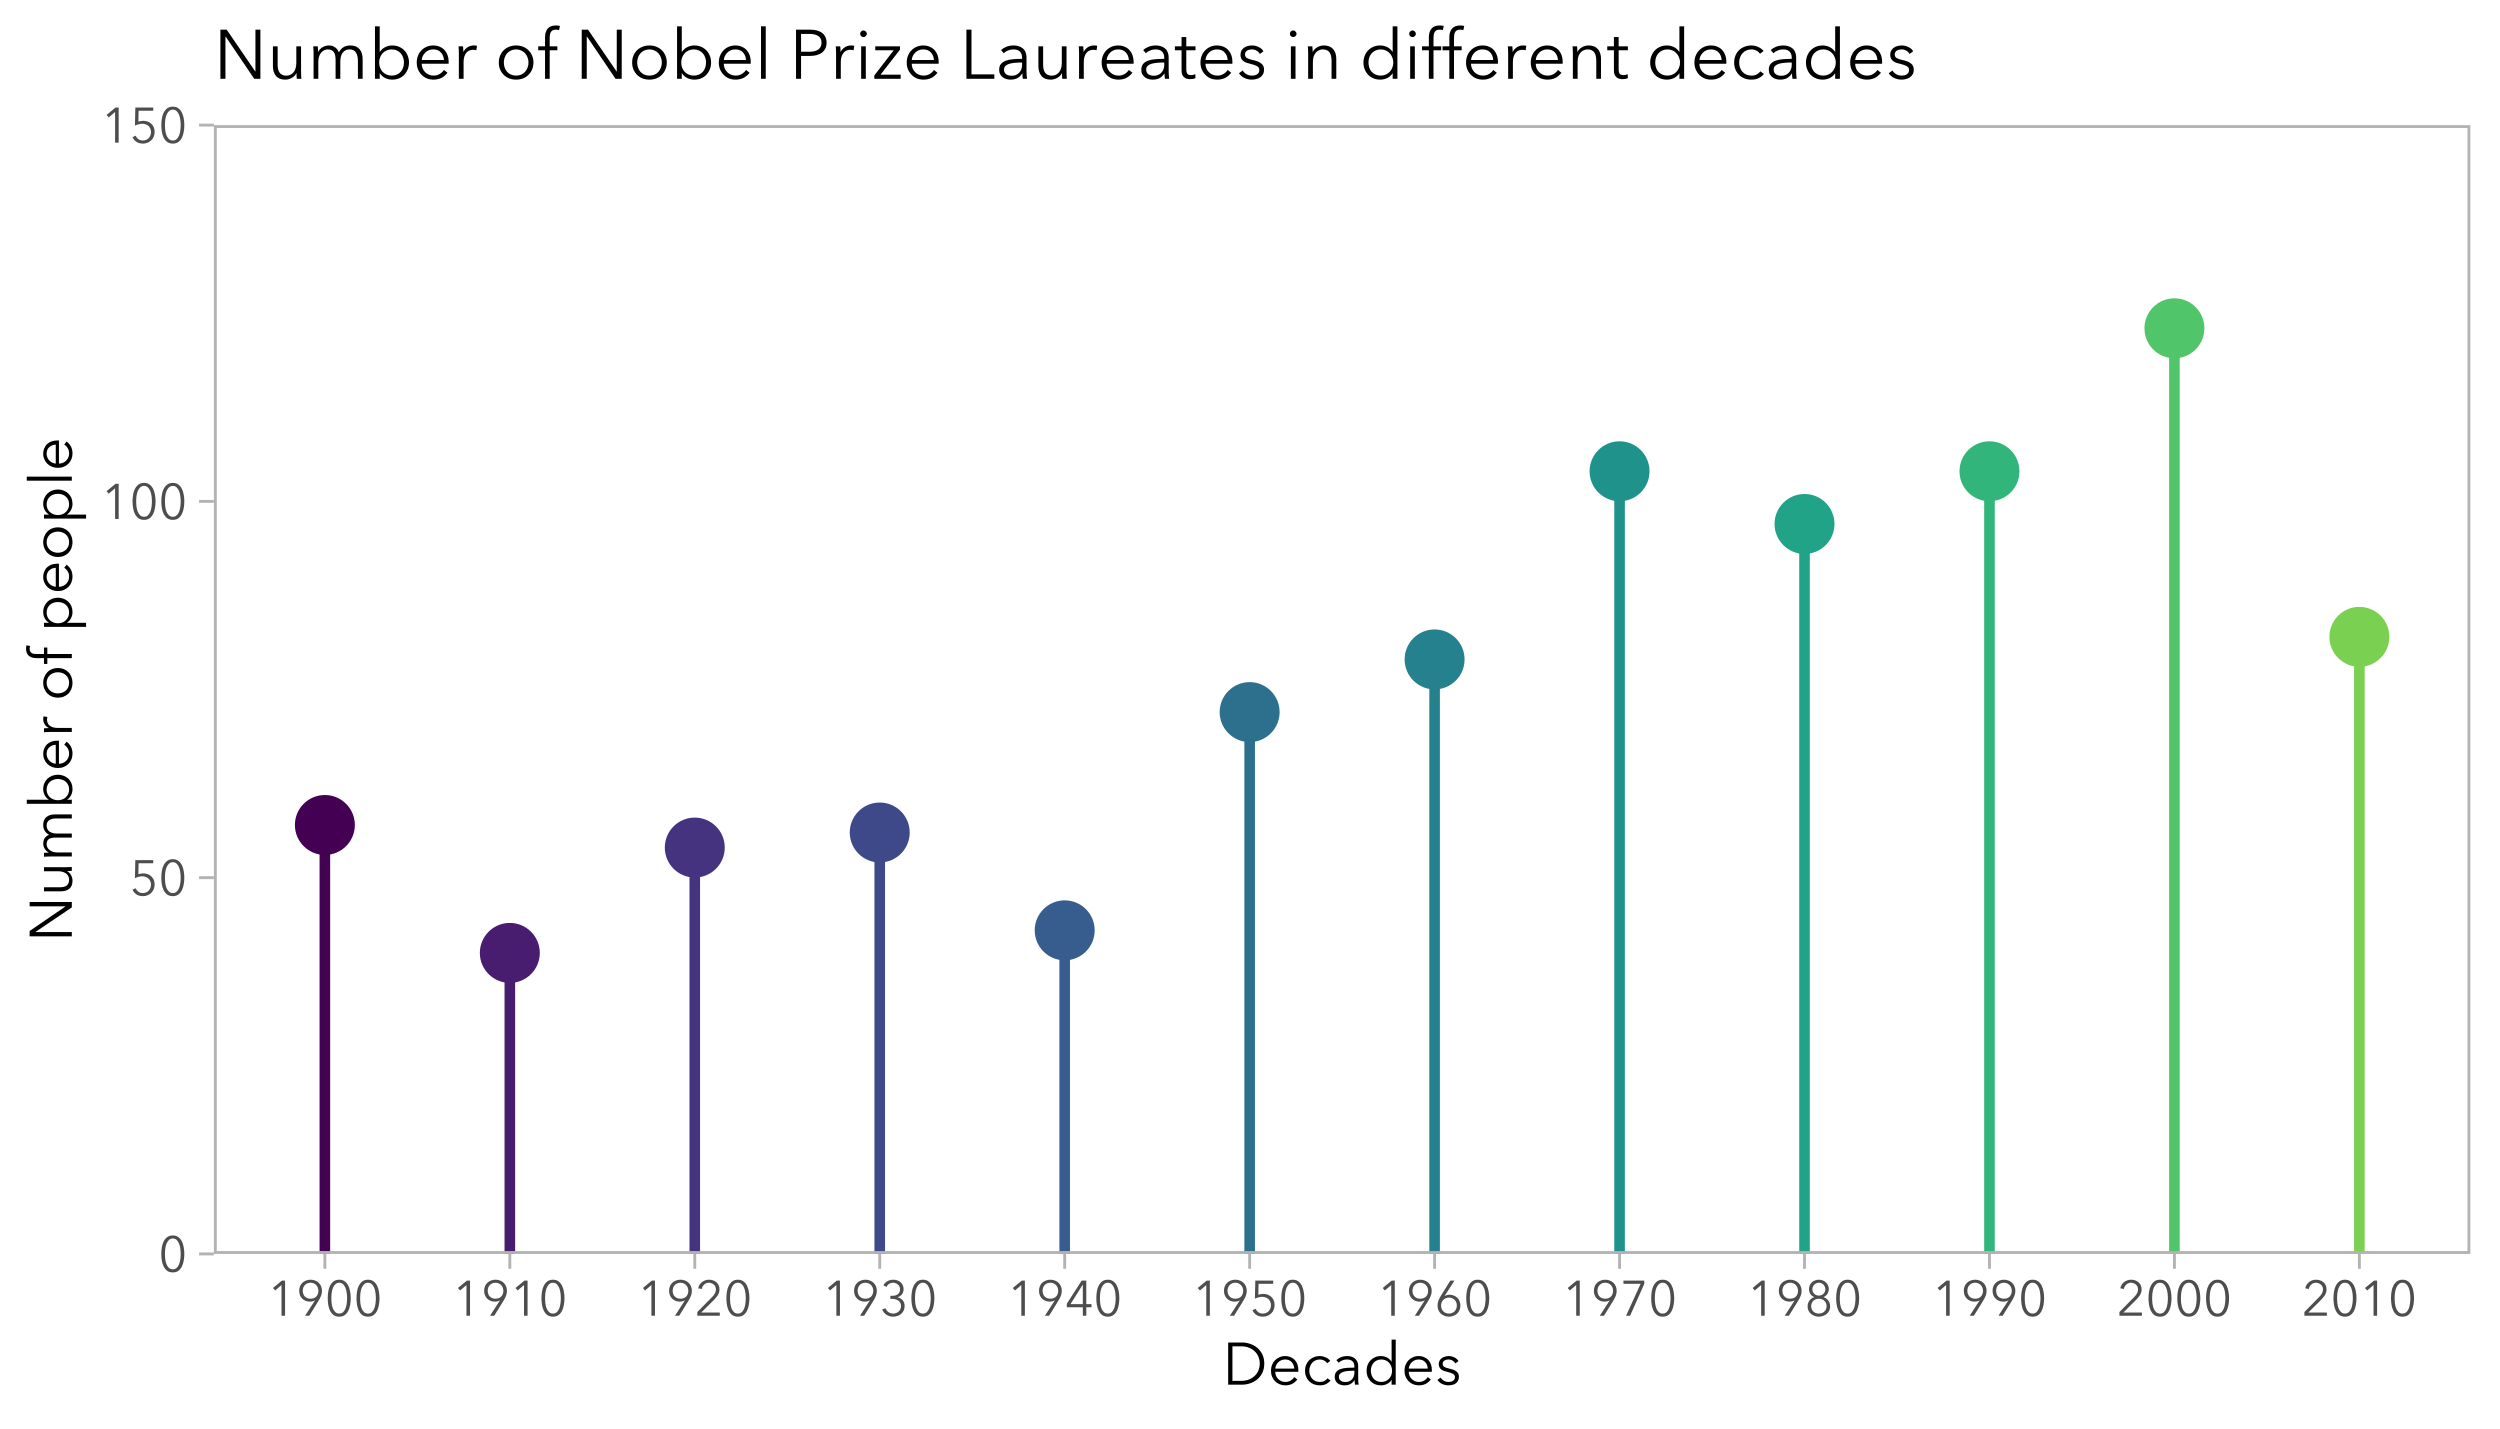 <?xml version="1.0" encoding="UTF-8"?>
<svg xmlns="http://www.w3.org/2000/svg" xmlns:xlink="http://www.w3.org/1999/xlink" width="504pt" height="288pt" viewBox="0 0 504 288" version="1.1">
<defs>
<g>
<symbol overflow="visible" id="glyph0-0">
<path style="stroke:none;" d="M 2.219 -1.172 L 2.219 -1.844 L 2.781 -1.844 L 2.781 -1.172 Z M 2.25 -2.344 L 2.234 -2.516 C 2.234 -2.879 2.273 -3.145 2.359 -3.312 C 2.41 -3.406 2.473 -3.5 2.547 -3.594 C 2.617 -3.688 2.707 -3.789 2.812 -3.906 C 2.926 -4.008 3.016 -4.098 3.078 -4.172 C 3.148 -4.254 3.203 -4.328 3.234 -4.391 C 3.266 -4.453 3.285 -4.508 3.297 -4.562 C 3.305 -4.625 3.312 -4.68 3.312 -4.734 C 3.312 -4.973 3.238 -5.176 3.094 -5.344 C 2.945 -5.508 2.77 -5.594 2.562 -5.594 C 2.352 -5.594 2.172 -5.52 2.016 -5.375 C 1.867 -5.227 1.773 -4.984 1.734 -4.641 L 1.234 -4.719 C 1.285 -5.195 1.43 -5.547 1.672 -5.766 C 1.922 -5.984 2.227 -6.094 2.594 -6.094 C 2.945 -6.094 3.238 -5.973 3.469 -5.734 C 3.707 -5.492 3.828 -5.176 3.828 -4.781 C 3.828 -4.562 3.785 -4.363 3.703 -4.188 C 3.617 -4.02 3.453 -3.816 3.203 -3.578 C 2.953 -3.359 2.805 -3.188 2.766 -3.062 C 2.723 -2.926 2.703 -2.688 2.703 -2.344 Z M 4.625 -0.5 L 4.625 -6.672 L 0.5 -6.672 L 0.5 -0.5 Z M 5.125 -7.188 L 5.125 0 L 0 0 L 0 -7.188 Z M 5.125 -7.188 "/>
</symbol>
<symbol overflow="visible" id="glyph0-1">
<path style="stroke:none;" d="M 2.906 -7.266 C 3.344 -7.266 3.707 -7.156 4 -6.938 C 4.301 -6.719 4.539 -6.43 4.719 -6.078 C 4.895 -5.734 5.02 -5.336 5.094 -4.891 C 5.176 -4.441 5.219 -3.988 5.219 -3.531 C 5.219 -3.07 5.176 -2.617 5.094 -2.172 C 5.02 -1.734 4.895 -1.336 4.719 -0.984 C 4.539 -0.629 4.301 -0.344 4 -0.125 C 3.707 0.082 3.344 0.188 2.906 0.188 C 2.457 0.188 2.082 0.082 1.781 -0.125 C 1.488 -0.344 1.25 -0.629 1.062 -0.984 C 0.883 -1.336 0.758 -1.734 0.688 -2.172 C 0.613 -2.617 0.578 -3.07 0.578 -3.531 C 0.578 -3.988 0.613 -4.441 0.688 -4.891 C 0.758 -5.336 0.883 -5.734 1.062 -6.078 C 1.25 -6.43 1.488 -6.719 1.781 -6.938 C 2.082 -7.156 2.457 -7.266 2.906 -7.266 Z M 2.906 -6.656 C 2.594 -6.656 2.332 -6.555 2.125 -6.359 C 1.914 -6.16 1.75 -5.91 1.625 -5.609 C 1.508 -5.316 1.426 -4.984 1.375 -4.609 C 1.332 -4.242 1.312 -3.883 1.312 -3.531 C 1.312 -3.176 1.332 -2.816 1.375 -2.453 C 1.426 -2.086 1.508 -1.754 1.625 -1.453 C 1.75 -1.16 1.914 -0.914 2.125 -0.719 C 2.332 -0.531 2.594 -0.438 2.906 -0.438 C 3.207 -0.438 3.461 -0.531 3.672 -0.719 C 3.879 -0.914 4.039 -1.16 4.156 -1.453 C 4.281 -1.754 4.363 -2.086 4.406 -2.453 C 4.457 -2.816 4.484 -3.176 4.484 -3.531 C 4.484 -3.883 4.457 -4.242 4.406 -4.609 C 4.363 -4.984 4.281 -5.316 4.156 -5.609 C 4.039 -5.91 3.879 -6.16 3.672 -6.359 C 3.461 -6.555 3.207 -6.656 2.906 -6.656 Z M 2.906 -6.656 "/>
</symbol>
<symbol overflow="visible" id="glyph0-2">
<path style="stroke:none;" d="M 4.75 -6.438 L 1.797 -6.438 L 1.75 -4.25 C 1.906 -4.301 2.066 -4.336 2.234 -4.359 C 2.398 -4.391 2.566 -4.406 2.734 -4.406 C 3.066 -4.406 3.367 -4.352 3.641 -4.25 C 3.922 -4.145 4.164 -3.992 4.375 -3.797 C 4.582 -3.598 4.742 -3.363 4.859 -3.094 C 4.973 -2.82 5.031 -2.52 5.031 -2.188 C 5.031 -1.852 4.973 -1.539 4.859 -1.25 C 4.742 -0.957 4.582 -0.707 4.375 -0.5 C 4.164 -0.289 3.914 -0.125 3.625 0 C 3.344 0.125 3.031 0.188 2.688 0.188 C 2.164 0.188 1.727 0.07 1.375 -0.156 C 1.02 -0.395 0.75 -0.711 0.562 -1.109 L 1.203 -1.406 C 1.336 -1.102 1.531 -0.863 1.781 -0.688 C 2.039 -0.52 2.328 -0.438 2.641 -0.438 C 2.879 -0.438 3.098 -0.477 3.297 -0.562 C 3.504 -0.645 3.68 -0.758 3.828 -0.906 C 3.973 -1.062 4.086 -1.242 4.172 -1.453 C 4.254 -1.66 4.297 -1.883 4.297 -2.125 C 4.297 -2.383 4.25 -2.617 4.156 -2.828 C 4.07 -3.035 3.953 -3.211 3.797 -3.359 C 3.641 -3.504 3.453 -3.613 3.234 -3.688 C 3.023 -3.77 2.797 -3.812 2.547 -3.812 C 2.285 -3.812 2.031 -3.773 1.781 -3.703 C 1.531 -3.641 1.289 -3.551 1.062 -3.438 L 1.141 -7.078 L 4.75 -7.078 Z M 4.75 -6.438 "/>
</symbol>
<symbol overflow="visible" id="glyph0-3">
<path style="stroke:none;" d="M 3.578 0 L 2.859 0 L 2.859 -6.188 L 1.578 -5.094 L 1.141 -5.594 L 2.938 -7.078 L 3.578 -7.078 Z M 3.578 0 "/>
</symbol>
<symbol overflow="visible" id="glyph0-4">
<path style="stroke:none;" d="M 3.812 -3.094 L 3.797 -3.109 C 3.68 -3.023 3.523 -2.957 3.328 -2.906 C 3.141 -2.863 2.957 -2.844 2.781 -2.844 C 2.469 -2.844 2.18 -2.895 1.922 -3 C 1.66 -3.113 1.43 -3.266 1.234 -3.453 C 1.047 -3.641 0.895 -3.867 0.781 -4.141 C 0.676 -4.41 0.625 -4.707 0.625 -5.031 C 0.625 -5.352 0.676 -5.648 0.781 -5.922 C 0.895 -6.203 1.055 -6.441 1.266 -6.641 C 1.473 -6.836 1.719 -6.988 2 -7.094 C 2.281 -7.207 2.586 -7.266 2.922 -7.266 C 3.254 -7.266 3.562 -7.207 3.844 -7.094 C 4.125 -6.988 4.363 -6.836 4.562 -6.641 C 4.77 -6.441 4.93 -6.203 5.047 -5.922 C 5.16 -5.648 5.219 -5.352 5.219 -5.031 C 5.219 -4.664 5.156 -4.328 5.031 -4.016 C 4.906 -3.703 4.754 -3.398 4.578 -3.109 L 2.656 0 L 1.812 0 Z M 4.5 -5.031 C 4.5 -5.258 4.457 -5.473 4.375 -5.672 C 4.301 -5.867 4.191 -6.039 4.047 -6.188 C 3.91 -6.332 3.742 -6.445 3.547 -6.531 C 3.359 -6.613 3.148 -6.656 2.922 -6.656 C 2.68 -6.656 2.461 -6.613 2.266 -6.531 C 2.078 -6.445 1.91 -6.332 1.766 -6.188 C 1.629 -6.039 1.523 -5.867 1.453 -5.672 C 1.379 -5.473 1.344 -5.258 1.344 -5.031 C 1.344 -4.801 1.379 -4.586 1.453 -4.391 C 1.523 -4.191 1.629 -4.02 1.766 -3.875 C 1.898 -3.738 2.066 -3.629 2.266 -3.547 C 2.461 -3.473 2.68 -3.438 2.922 -3.438 C 3.16 -3.438 3.379 -3.473 3.578 -3.547 C 3.773 -3.629 3.941 -3.738 4.078 -3.875 C 4.211 -4.02 4.316 -4.191 4.391 -4.391 C 4.461 -4.586 4.5 -4.801 4.5 -5.031 Z M 4.5 -5.031 "/>
</symbol>
<symbol overflow="visible" id="glyph0-5">
<path style="stroke:none;" d="M 5.047 0 L 0.516 0 L 0.516 -0.75 L 3.406 -3.688 C 3.508 -3.789 3.613 -3.898 3.719 -4.016 C 3.82 -4.141 3.914 -4.27 4 -4.406 C 4.082 -4.539 4.145 -4.68 4.188 -4.828 C 4.238 -4.984 4.266 -5.141 4.266 -5.297 C 4.266 -5.504 4.227 -5.691 4.156 -5.859 C 4.082 -6.023 3.977 -6.164 3.844 -6.281 C 3.719 -6.395 3.566 -6.484 3.391 -6.547 C 3.223 -6.617 3.047 -6.656 2.859 -6.656 C 2.484 -6.656 2.164 -6.535 1.906 -6.297 C 1.645 -6.055 1.477 -5.754 1.406 -5.391 L 0.688 -5.531 C 0.738 -5.781 0.828 -6.008 0.953 -6.219 C 1.086 -6.438 1.25 -6.617 1.438 -6.766 C 1.625 -6.922 1.836 -7.039 2.078 -7.125 C 2.316 -7.219 2.578 -7.266 2.859 -7.266 C 3.148 -7.266 3.422 -7.223 3.672 -7.141 C 3.93 -7.055 4.156 -6.93 4.344 -6.766 C 4.539 -6.598 4.695 -6.395 4.812 -6.156 C 4.926 -5.914 4.984 -5.633 4.984 -5.312 C 4.984 -5.082 4.953 -4.867 4.891 -4.672 C 4.828 -4.484 4.742 -4.301 4.641 -4.125 C 4.535 -3.957 4.41 -3.797 4.266 -3.641 C 4.129 -3.484 3.988 -3.328 3.844 -3.172 L 1.297 -0.641 L 5.047 -0.641 Z M 5.047 0 "/>
</symbol>
<symbol overflow="visible" id="glyph0-6">
<path style="stroke:none;" d="M 2.141 -4.016 L 2.453 -4.016 C 2.68 -4.016 2.895 -4.035 3.094 -4.078 C 3.289 -4.129 3.461 -4.207 3.609 -4.312 C 3.766 -4.414 3.883 -4.551 3.969 -4.719 C 4.051 -4.883 4.094 -5.082 4.094 -5.312 C 4.094 -5.52 4.055 -5.703 3.984 -5.859 C 3.91 -6.023 3.805 -6.164 3.672 -6.281 C 3.547 -6.395 3.398 -6.484 3.234 -6.547 C 3.066 -6.617 2.891 -6.656 2.703 -6.656 C 2.398 -6.656 2.133 -6.582 1.906 -6.438 C 1.676 -6.301 1.488 -6.094 1.344 -5.812 L 0.734 -6.141 C 0.953 -6.516 1.234 -6.797 1.578 -6.984 C 1.922 -7.172 2.305 -7.266 2.734 -7.266 C 3.016 -7.266 3.281 -7.223 3.531 -7.141 C 3.781 -7.055 4 -6.93 4.188 -6.766 C 4.383 -6.609 4.535 -6.41 4.641 -6.172 C 4.754 -5.93 4.812 -5.66 4.812 -5.359 C 4.812 -4.941 4.691 -4.586 4.453 -4.297 C 4.223 -4.016 3.93 -3.828 3.578 -3.734 L 3.578 -3.719 C 3.984 -3.633 4.32 -3.441 4.594 -3.141 C 4.875 -2.836 5.016 -2.441 5.016 -1.953 C 5.016 -1.617 4.953 -1.316 4.828 -1.047 C 4.703 -0.785 4.535 -0.562 4.328 -0.375 C 4.117 -0.195 3.875 -0.062 3.594 0.031 C 3.32 0.133 3.035 0.188 2.734 0.188 C 2.211 0.188 1.758 0.062 1.375 -0.188 C 0.988 -0.438 0.691 -0.797 0.484 -1.266 L 1.172 -1.516 C 1.285 -1.18 1.484 -0.914 1.766 -0.719 C 2.047 -0.531 2.367 -0.438 2.734 -0.438 C 2.93 -0.438 3.125 -0.473 3.312 -0.547 C 3.5 -0.617 3.664 -0.719 3.812 -0.844 C 3.957 -0.977 4.07 -1.133 4.156 -1.312 C 4.25 -1.5 4.297 -1.711 4.297 -1.953 C 4.297 -2.223 4.242 -2.445 4.141 -2.625 C 4.035 -2.812 3.895 -2.961 3.719 -3.078 C 3.539 -3.191 3.344 -3.273 3.125 -3.328 C 2.906 -3.379 2.68 -3.406 2.453 -3.406 L 2.141 -3.406 Z M 2.141 -4.016 "/>
</symbol>
<symbol overflow="visible" id="glyph0-7">
<path style="stroke:none;" d="M 4.359 -2.344 L 5.406 -2.344 L 5.406 -1.703 L 4.359 -1.703 L 4.359 0 L 3.656 0 L 3.656 -1.703 L 0.422 -1.703 L 0.422 -2.406 L 3.422 -7.078 L 4.359 -7.078 Z M 3.656 -6.266 L 3.641 -6.266 L 1.172 -2.344 L 3.656 -2.344 Z M 3.656 -6.266 "/>
</symbol>
<symbol overflow="visible" id="glyph0-8">
<path style="stroke:none;" d="M 2.016 -3.984 L 2.031 -3.969 C 2.133 -4.051 2.281 -4.113 2.469 -4.156 C 2.664 -4.207 2.859 -4.234 3.047 -4.234 C 3.348 -4.234 3.629 -4.176 3.891 -4.062 C 4.16 -3.957 4.391 -3.812 4.578 -3.625 C 4.773 -3.438 4.926 -3.207 5.031 -2.938 C 5.145 -2.664 5.203 -2.367 5.203 -2.047 C 5.203 -1.711 5.145 -1.41 5.031 -1.141 C 4.914 -0.867 4.754 -0.633 4.547 -0.438 C 4.336 -0.25 4.094 -0.098 3.812 0.016 C 3.539 0.129 3.238 0.188 2.906 0.188 C 2.57 0.188 2.266 0.129 1.984 0.016 C 1.703 -0.098 1.457 -0.25 1.25 -0.438 C 1.039 -0.633 0.879 -0.867 0.766 -1.141 C 0.648 -1.41 0.594 -1.711 0.594 -2.047 C 0.594 -2.41 0.656 -2.75 0.781 -3.062 C 0.914 -3.383 1.066 -3.688 1.234 -3.969 L 3.172 -7.078 L 4 -7.078 Z M 1.312 -2.047 C 1.312 -1.816 1.348 -1.602 1.422 -1.406 C 1.504 -1.207 1.613 -1.035 1.75 -0.891 C 1.895 -0.754 2.062 -0.645 2.25 -0.562 C 2.445 -0.477 2.664 -0.438 2.906 -0.438 C 3.133 -0.438 3.344 -0.477 3.531 -0.562 C 3.727 -0.645 3.895 -0.754 4.031 -0.891 C 4.176 -1.035 4.285 -1.207 4.359 -1.406 C 4.441 -1.602 4.484 -1.816 4.484 -2.047 C 4.484 -2.273 4.445 -2.488 4.375 -2.688 C 4.301 -2.883 4.191 -3.051 4.047 -3.188 C 3.91 -3.332 3.742 -3.445 3.547 -3.531 C 3.359 -3.613 3.145 -3.656 2.906 -3.656 C 2.664 -3.656 2.445 -3.613 2.25 -3.531 C 2.051 -3.445 1.883 -3.332 1.75 -3.188 C 1.613 -3.051 1.504 -2.883 1.422 -2.688 C 1.348 -2.488 1.312 -2.273 1.312 -2.047 Z M 1.312 -2.047 "/>
</symbol>
<symbol overflow="visible" id="glyph0-9">
<path style="stroke:none;" d="M 4.984 -6.422 L 2.125 0 L 1.312 0 L 4.25 -6.438 L 0.781 -6.438 L 0.781 -7.078 L 4.984 -7.078 Z M 4.984 -6.422 "/>
</symbol>
<symbol overflow="visible" id="glyph0-10">
<path style="stroke:none;" d="M 3.828 -3.75 C 4.211 -3.633 4.531 -3.41 4.781 -3.078 C 5.039 -2.742 5.172 -2.336 5.172 -1.859 C 5.172 -1.547 5.109 -1.266 4.984 -1.016 C 4.859 -0.766 4.691 -0.551 4.484 -0.375 C 4.285 -0.195 4.047 -0.062 3.766 0.031 C 3.484 0.133 3.195 0.188 2.906 0.188 C 2.602 0.188 2.312 0.133 2.031 0.031 C 1.758 -0.062 1.52 -0.195 1.312 -0.375 C 1.102 -0.551 0.938 -0.766 0.812 -1.016 C 0.688 -1.266 0.625 -1.547 0.625 -1.859 C 0.625 -2.098 0.656 -2.316 0.719 -2.516 C 0.789 -2.723 0.883 -2.906 1 -3.062 C 1.125 -3.227 1.27 -3.367 1.438 -3.484 C 1.602 -3.598 1.781 -3.688 1.969 -3.75 L 1.969 -3.766 C 1.812 -3.816 1.664 -3.895 1.531 -4 C 1.406 -4.102 1.297 -4.227 1.203 -4.375 C 1.109 -4.52 1.035 -4.676 0.984 -4.844 C 0.93 -5.008 0.906 -5.188 0.906 -5.375 C 0.906 -5.656 0.957 -5.91 1.062 -6.141 C 1.164 -6.379 1.305 -6.578 1.484 -6.734 C 1.672 -6.898 1.883 -7.031 2.125 -7.125 C 2.363 -7.219 2.625 -7.266 2.906 -7.266 C 3.164 -7.266 3.414 -7.219 3.656 -7.125 C 3.906 -7.031 4.117 -6.898 4.297 -6.734 C 4.484 -6.578 4.629 -6.379 4.734 -6.141 C 4.848 -5.91 4.906 -5.656 4.906 -5.375 C 4.906 -5.188 4.875 -5.008 4.812 -4.844 C 4.758 -4.676 4.688 -4.52 4.594 -4.375 C 4.5 -4.227 4.383 -4.102 4.25 -4 C 4.125 -3.895 3.984 -3.816 3.828 -3.766 Z M 1.594 -5.328 C 1.594 -5.141 1.625 -4.969 1.688 -4.812 C 1.758 -4.664 1.852 -4.535 1.969 -4.422 C 2.094 -4.305 2.234 -4.219 2.391 -4.156 C 2.547 -4.094 2.719 -4.062 2.906 -4.062 C 3.082 -4.062 3.25 -4.094 3.406 -4.156 C 3.562 -4.219 3.695 -4.305 3.812 -4.422 C 3.938 -4.535 4.031 -4.664 4.094 -4.812 C 4.164 -4.969 4.203 -5.141 4.203 -5.328 C 4.203 -5.516 4.164 -5.688 4.094 -5.844 C 4.031 -6.008 3.941 -6.148 3.828 -6.266 C 3.711 -6.391 3.578 -6.484 3.422 -6.547 C 3.266 -6.617 3.094 -6.656 2.906 -6.656 C 2.719 -6.656 2.547 -6.617 2.391 -6.547 C 2.234 -6.484 2.094 -6.391 1.969 -6.266 C 1.852 -6.148 1.758 -6.008 1.688 -5.844 C 1.625 -5.688 1.594 -5.516 1.594 -5.328 Z M 1.344 -1.938 C 1.344 -1.727 1.379 -1.531 1.453 -1.344 C 1.523 -1.156 1.629 -0.992 1.766 -0.859 C 1.91 -0.723 2.078 -0.617 2.266 -0.547 C 2.453 -0.473 2.664 -0.438 2.906 -0.438 C 3.133 -0.438 3.344 -0.473 3.531 -0.547 C 3.719 -0.617 3.879 -0.723 4.016 -0.859 C 4.16 -0.992 4.27 -1.156 4.344 -1.344 C 4.414 -1.531 4.453 -1.727 4.453 -1.938 C 4.453 -2.156 4.414 -2.352 4.344 -2.531 C 4.27 -2.707 4.16 -2.863 4.016 -3 C 3.879 -3.133 3.719 -3.238 3.531 -3.312 C 3.344 -3.383 3.133 -3.422 2.906 -3.422 C 2.664 -3.422 2.453 -3.383 2.266 -3.312 C 2.078 -3.238 1.91 -3.133 1.766 -3 C 1.629 -2.863 1.523 -2.707 1.453 -2.531 C 1.379 -2.352 1.344 -2.156 1.344 -1.938 Z M 1.344 -1.938 "/>
</symbol>
<symbol overflow="visible" id="glyph1-0">
<path style="stroke:none;" d="M 2.656 -1.406 L 2.656 -2.203 L 3.344 -2.203 L 3.344 -1.406 Z M 2.703 -2.812 L 2.672 -3.016 C 2.672 -3.461 2.723 -3.785 2.828 -3.984 C 2.891 -4.086 2.961 -4.195 3.047 -4.312 C 3.141 -4.426 3.254 -4.551 3.391 -4.688 C 3.516 -4.812 3.613 -4.914 3.688 -5 C 3.77 -5.094 3.832 -5.176 3.875 -5.25 C 3.914 -5.332 3.941 -5.406 3.953 -5.469 C 3.973 -5.539 3.984 -5.613 3.984 -5.688 C 3.984 -5.977 3.891 -6.219 3.703 -6.406 C 3.523 -6.602 3.316 -6.703 3.078 -6.703 C 2.828 -6.703 2.609 -6.613 2.422 -6.438 C 2.242 -6.27 2.133 -5.977 2.094 -5.562 L 1.484 -5.656 C 1.547 -6.238 1.723 -6.66 2.016 -6.922 C 2.305 -7.18 2.672 -7.312 3.109 -7.312 C 3.535 -7.312 3.891 -7.164 4.172 -6.875 C 4.453 -6.594 4.594 -6.211 4.594 -5.734 C 4.594 -5.484 4.539 -5.25 4.438 -5.031 C 4.344 -4.82 4.145 -4.578 3.844 -4.297 C 3.539 -4.035 3.367 -3.828 3.328 -3.672 C 3.273 -3.516 3.25 -3.227 3.25 -2.812 Z M 5.547 -0.594 L 5.547 -8 L 0.594 -8 L 0.594 -0.594 Z M 6.141 -8.609 L 6.141 0 L 0 0 L 0 -8.609 Z M 6.141 -8.609 "/>
</symbol>
<symbol overflow="visible" id="glyph1-1">
<path style="stroke:none;" d="M 1.125 -8.5 L 3.953 -8.5 C 4.473 -8.5 5 -8.41 5.531 -8.234 C 6.07 -8.055 6.555 -7.789 6.984 -7.438 C 7.41 -7.082 7.754 -6.633 8.016 -6.094 C 8.273 -5.562 8.406 -4.945 8.406 -4.25 C 8.406 -3.539 8.273 -2.922 8.016 -2.391 C 7.754 -1.859 7.41 -1.414 6.984 -1.062 C 6.555 -0.707 6.07 -0.441 5.531 -0.266 C 5 -0.086 4.473 0 3.953 0 L 1.125 0 Z M 1.984 -0.766 L 3.703 -0.766 C 4.348 -0.766 4.906 -0.863 5.375 -1.062 C 5.852 -1.27 6.25 -1.535 6.562 -1.859 C 6.875 -2.18 7.109 -2.551 7.266 -2.969 C 7.422 -3.383 7.5 -3.812 7.5 -4.25 C 7.5 -4.688 7.422 -5.113 7.266 -5.531 C 7.109 -5.945 6.875 -6.316 6.562 -6.641 C 6.25 -6.961 5.852 -7.223 5.375 -7.422 C 4.906 -7.629 4.348 -7.734 3.703 -7.734 L 1.984 -7.734 Z M 1.984 -0.766 "/>
</symbol>
<symbol overflow="visible" id="glyph1-2">
<path style="stroke:none;" d="M 5.359 -3.234 C 5.336 -3.766 5.164 -4.203 4.844 -4.547 C 4.531 -4.898 4.082 -5.078 3.5 -5.078 C 3.227 -5.078 2.977 -5.023 2.75 -4.922 C 2.52 -4.828 2.316 -4.691 2.141 -4.516 C 1.961 -4.348 1.82 -4.148 1.719 -3.922 C 1.613 -3.703 1.551 -3.473 1.531 -3.234 Z M 6.188 -2.969 C 6.188 -2.914 6.188 -2.859 6.188 -2.797 C 6.188 -2.734 6.188 -2.664 6.188 -2.594 L 1.531 -2.594 C 1.531 -2.312 1.582 -2.047 1.688 -1.797 C 1.789 -1.547 1.938 -1.328 2.125 -1.141 C 2.312 -0.961 2.523 -0.816 2.766 -0.703 C 3.016 -0.598 3.285 -0.547 3.578 -0.547 C 4.004 -0.547 4.367 -0.645 4.672 -0.844 C 4.984 -1.039 5.219 -1.27 5.375 -1.531 L 5.984 -1.047 C 5.648 -0.617 5.281 -0.312 4.875 -0.125 C 4.469 0.051 4.035 0.141 3.578 0.141 C 3.16 0.141 2.773 0.066 2.422 -0.078 C 2.066 -0.223 1.758 -0.426 1.5 -0.688 C 1.238 -0.957 1.035 -1.27 0.891 -1.625 C 0.742 -1.988 0.672 -2.383 0.672 -2.812 C 0.672 -3.227 0.742 -3.617 0.891 -3.984 C 1.035 -4.348 1.234 -4.66 1.484 -4.922 C 1.742 -5.18 2.047 -5.383 2.391 -5.531 C 2.734 -5.688 3.102 -5.766 3.5 -5.766 C 3.938 -5.766 4.32 -5.688 4.656 -5.531 C 5 -5.383 5.281 -5.188 5.5 -4.938 C 5.727 -4.688 5.898 -4.391 6.016 -4.047 C 6.129 -3.711 6.188 -3.352 6.188 -2.969 Z M 6.188 -2.969 "/>
</symbol>
<symbol overflow="visible" id="glyph1-3">
<path style="stroke:none;" d="M 5.125 -4.328 C 4.988 -4.547 4.789 -4.723 4.531 -4.859 C 4.27 -5.004 3.988 -5.078 3.688 -5.078 C 3.352 -5.078 3.055 -5.02 2.797 -4.906 C 2.535 -4.789 2.312 -4.629 2.125 -4.422 C 1.938 -4.211 1.789 -3.969 1.688 -3.688 C 1.582 -3.414 1.531 -3.125 1.531 -2.812 C 1.531 -2.488 1.582 -2.191 1.688 -1.922 C 1.789 -1.648 1.93 -1.41 2.109 -1.203 C 2.297 -1.004 2.52 -0.844 2.781 -0.719 C 3.051 -0.602 3.348 -0.547 3.672 -0.547 C 4.035 -0.547 4.336 -0.613 4.578 -0.75 C 4.828 -0.883 5.035 -1.062 5.203 -1.281 L 5.812 -0.828 C 5.57 -0.535 5.273 -0.301 4.922 -0.125 C 4.578 0.051 4.16 0.141 3.672 0.141 C 3.211 0.141 2.801 0.066 2.438 -0.078 C 2.07 -0.223 1.758 -0.426 1.5 -0.688 C 1.238 -0.957 1.035 -1.27 0.891 -1.625 C 0.742 -1.988 0.672 -2.383 0.672 -2.812 C 0.672 -3.227 0.742 -3.617 0.891 -3.984 C 1.035 -4.348 1.238 -4.66 1.5 -4.922 C 1.758 -5.18 2.07 -5.383 2.438 -5.531 C 2.801 -5.688 3.211 -5.766 3.672 -5.766 C 4.047 -5.766 4.426 -5.68 4.812 -5.516 C 5.207 -5.348 5.523 -5.102 5.766 -4.781 Z M 5.125 -4.328 "/>
</symbol>
<symbol overflow="visible" id="glyph1-4">
<path style="stroke:none;" d="M 4.625 -3.625 C 4.625 -4.113 4.492 -4.477 4.234 -4.719 C 3.984 -4.957 3.613 -5.078 3.125 -5.078 C 2.781 -5.078 2.461 -5.016 2.172 -4.891 C 1.891 -4.773 1.648 -4.617 1.453 -4.422 L 1 -4.953 C 1.227 -5.18 1.531 -5.375 1.906 -5.531 C 2.289 -5.688 2.723 -5.766 3.203 -5.766 C 3.504 -5.766 3.785 -5.723 4.047 -5.641 C 4.316 -5.555 4.551 -5.426 4.75 -5.25 C 4.945 -5.082 5.102 -4.867 5.219 -4.609 C 5.332 -4.359 5.391 -4.062 5.391 -3.719 L 5.391 -1.266 C 5.391 -1.047 5.395 -0.816 5.406 -0.578 C 5.426 -0.348 5.453 -0.156 5.484 0 L 4.75 0 C 4.727 -0.133 4.707 -0.281 4.688 -0.438 C 4.676 -0.602 4.672 -0.758 4.672 -0.906 L 4.641 -0.906 C 4.391 -0.531 4.098 -0.258 3.766 -0.094 C 3.441 0.062 3.055 0.141 2.609 0.141 C 2.391 0.141 2.164 0.109 1.938 0.047 C 1.707 -0.004 1.5 -0.098 1.312 -0.234 C 1.125 -0.367 0.969 -0.547 0.844 -0.766 C 0.719 -0.984 0.656 -1.25 0.656 -1.562 C 0.656 -1.988 0.766 -2.328 0.984 -2.578 C 1.203 -2.836 1.492 -3.031 1.859 -3.156 C 2.234 -3.281 2.66 -3.359 3.141 -3.391 C 3.617 -3.422 4.113 -3.438 4.625 -3.438 Z M 4.375 -2.812 C 4.039 -2.812 3.703 -2.797 3.359 -2.766 C 3.023 -2.734 2.719 -2.676 2.438 -2.594 C 2.164 -2.508 1.941 -2.383 1.766 -2.219 C 1.586 -2.062 1.5 -1.852 1.5 -1.594 C 1.5 -1.395 1.535 -1.227 1.609 -1.094 C 1.691 -0.957 1.797 -0.848 1.922 -0.766 C 2.047 -0.68 2.188 -0.617 2.344 -0.578 C 2.5 -0.547 2.656 -0.531 2.812 -0.531 C 3.102 -0.531 3.359 -0.578 3.578 -0.672 C 3.805 -0.773 3.992 -0.91 4.141 -1.078 C 4.297 -1.254 4.414 -1.453 4.5 -1.672 C 4.582 -1.898 4.625 -2.141 4.625 -2.391 L 4.625 -2.812 Z M 4.375 -2.812 "/>
</symbol>
<symbol overflow="visible" id="glyph1-5">
<path style="stroke:none;" d="M 5.703 -0.953 C 5.461 -0.586 5.148 -0.312 4.766 -0.125 C 4.379 0.051 3.984 0.141 3.578 0.141 C 3.141 0.141 2.738 0.066 2.375 -0.078 C 2.02 -0.234 1.719 -0.441 1.469 -0.703 C 1.219 -0.973 1.02 -1.285 0.875 -1.641 C 0.738 -2.004 0.672 -2.395 0.672 -2.812 C 0.672 -3.227 0.738 -3.613 0.875 -3.969 C 1.02 -4.332 1.219 -4.645 1.469 -4.906 C 1.719 -5.164 2.02 -5.375 2.375 -5.531 C 2.738 -5.688 3.141 -5.766 3.578 -5.766 C 3.984 -5.766 4.379 -5.672 4.766 -5.484 C 5.148 -5.297 5.461 -5.016 5.703 -4.641 L 5.719 -4.641 L 5.719 -9.078 L 6.547 -9.078 L 6.547 0 L 5.719 0 L 5.719 -0.953 Z M 1.531 -2.812 C 1.531 -2.5 1.578 -2.203 1.672 -1.922 C 1.773 -1.648 1.914 -1.41 2.094 -1.203 C 2.27 -1.004 2.488 -0.844 2.75 -0.719 C 3.02 -0.602 3.32 -0.547 3.656 -0.547 C 3.969 -0.547 4.254 -0.602 4.516 -0.719 C 4.785 -0.844 5.016 -1.004 5.203 -1.203 C 5.398 -1.398 5.551 -1.633 5.656 -1.906 C 5.758 -2.188 5.812 -2.488 5.812 -2.812 C 5.812 -3.125 5.758 -3.414 5.656 -3.688 C 5.551 -3.969 5.398 -4.211 5.203 -4.422 C 5.016 -4.629 4.785 -4.789 4.516 -4.906 C 4.254 -5.02 3.969 -5.078 3.656 -5.078 C 3.32 -5.078 3.02 -5.016 2.75 -4.891 C 2.488 -4.773 2.27 -4.613 2.094 -4.406 C 1.914 -4.207 1.773 -3.969 1.672 -3.688 C 1.578 -3.414 1.531 -3.125 1.531 -2.812 Z M 1.531 -2.812 "/>
</symbol>
<symbol overflow="visible" id="glyph1-6">
<path style="stroke:none;" d="M 4.062 -4.281 C 3.945 -4.508 3.766 -4.695 3.516 -4.844 C 3.273 -5 3 -5.078 2.688 -5.078 C 2.539 -5.078 2.395 -5.062 2.25 -5.031 C 2.113 -5 1.988 -4.945 1.875 -4.875 C 1.758 -4.801 1.664 -4.707 1.594 -4.594 C 1.531 -4.477 1.5 -4.348 1.5 -4.203 C 1.5 -3.93 1.602 -3.727 1.812 -3.594 C 2.031 -3.457 2.375 -3.336 2.844 -3.234 C 3.508 -3.098 4 -2.898 4.312 -2.641 C 4.625 -2.379 4.781 -2.031 4.781 -1.594 C 4.781 -1.27 4.719 -1 4.594 -0.781 C 4.477 -0.562 4.316 -0.379 4.109 -0.234 C 3.91 -0.098 3.688 -0.004 3.438 0.047 C 3.188 0.109 2.93 0.141 2.672 0.141 C 2.254 0.141 1.844 0.051 1.438 -0.125 C 1.039 -0.301 0.711 -0.578 0.453 -0.953 L 1.109 -1.422 C 1.242 -1.18 1.453 -0.973 1.734 -0.797 C 2.016 -0.629 2.32 -0.547 2.656 -0.547 C 2.832 -0.547 3 -0.562 3.156 -0.594 C 3.32 -0.625 3.461 -0.68 3.578 -0.766 C 3.703 -0.848 3.801 -0.953 3.875 -1.078 C 3.945 -1.203 3.984 -1.352 3.984 -1.531 C 3.984 -1.832 3.836 -2.055 3.547 -2.203 C 3.266 -2.348 2.859 -2.484 2.328 -2.609 C 2.16 -2.648 1.984 -2.703 1.797 -2.766 C 1.609 -2.828 1.43 -2.914 1.266 -3.031 C 1.109 -3.145 0.977 -3.289 0.875 -3.469 C 0.77 -3.645 0.719 -3.863 0.719 -4.125 C 0.719 -4.414 0.773 -4.66 0.891 -4.859 C 1.004 -5.066 1.156 -5.234 1.344 -5.359 C 1.531 -5.492 1.742 -5.594 1.984 -5.656 C 2.223 -5.727 2.469 -5.766 2.719 -5.766 C 3.113 -5.766 3.492 -5.676 3.859 -5.5 C 4.234 -5.32 4.508 -5.07 4.688 -4.75 Z M 4.062 -4.281 "/>
</symbol>
<symbol overflow="visible" id="glyph2-0">
<path style="stroke:none;" d="M -1.406 -2.656 L -2.203 -2.656 L -2.203 -3.344 L -1.406 -3.344 Z M -2.812 -2.703 L -3.016 -2.672 C -3.461 -2.672 -3.785 -2.723 -3.984 -2.828 C -4.086 -2.891 -4.195 -2.961 -4.312 -3.047 C -4.426 -3.141 -4.551 -3.254 -4.688 -3.391 C -4.812 -3.516 -4.914 -3.613 -5 -3.688 C -5.094 -3.77 -5.176 -3.832 -5.25 -3.875 C -5.332 -3.914 -5.406 -3.941 -5.469 -3.953 C -5.539 -3.973 -5.613 -3.984 -5.688 -3.984 C -5.977 -3.984 -6.219 -3.891 -6.406 -3.703 C -6.602 -3.523 -6.703 -3.316 -6.703 -3.078 C -6.703 -2.828 -6.613 -2.609 -6.438 -2.422 C -6.27 -2.242 -5.977 -2.133 -5.562 -2.094 L -5.656 -1.484 C -6.238 -1.547 -6.66 -1.723 -6.922 -2.016 C -7.18 -2.305 -7.312 -2.672 -7.312 -3.109 C -7.312 -3.535 -7.164 -3.891 -6.875 -4.172 C -6.594 -4.453 -6.211 -4.594 -5.734 -4.594 C -5.484 -4.594 -5.25 -4.539 -5.031 -4.438 C -4.82 -4.344 -4.578 -4.145 -4.297 -3.844 C -4.035 -3.539 -3.828 -3.367 -3.672 -3.328 C -3.516 -3.273 -3.227 -3.25 -2.812 -3.25 Z M -0.594 -5.547 L -8 -5.547 L -8 -0.594 L -0.594 -0.594 Z M -8.609 -6.141 L 0 -6.141 L 0 0 L -8.609 0 Z M -8.609 -6.141 "/>
</symbol>
<symbol overflow="visible" id="glyph2-1">
<path style="stroke:none;" d="M -1.266 -7.156 L -1.266 -7.172 L -8.5 -7.172 L -8.5 -8.047 L 0 -8.047 L 0 -6.953 L -7.312 -2.016 L -7.312 -1.984 L 0 -1.984 L 0 -1.125 L -8.5 -1.125 L -8.5 -2.203 Z M -1.266 -7.156 "/>
</symbol>
<symbol overflow="visible" id="glyph2-2">
<path style="stroke:none;" d="M 0 -5.156 C -0.156 -5.145 -0.32 -5.133 -0.5 -5.125 C -0.688 -5.113 -0.836 -5.109 -0.953 -5.109 L -0.953 -5.094 C -0.629 -4.926 -0.363 -4.66 -0.156 -4.297 C 0.039 -3.941 0.141 -3.566 0.141 -3.172 C 0.141 -2.453 -0.066 -1.914 -0.484 -1.562 C -0.91 -1.207 -1.473 -1.031 -2.172 -1.031 L -5.609 -1.031 L -5.609 -1.844 L -2.516 -1.844 C -2.211 -1.844 -1.941 -1.863 -1.703 -1.906 C -1.461 -1.957 -1.254 -2.039 -1.078 -2.156 C -0.91 -2.281 -0.781 -2.438 -0.688 -2.625 C -0.594 -2.82 -0.547 -3.07 -0.547 -3.375 C -0.547 -3.594 -0.586 -3.801 -0.672 -4 C -0.754 -4.207 -0.883 -4.391 -1.062 -4.547 C -1.25 -4.703 -1.477 -4.828 -1.75 -4.922 C -2.031 -5.023 -2.359 -5.078 -2.734 -5.078 L -5.609 -5.078 L -5.609 -5.891 L -1.234 -5.891 C -1.086 -5.891 -0.891 -5.895 -0.641 -5.906 C -0.398 -5.914 -0.188 -5.926 0 -5.938 Z M 0 -5.156 "/>
</symbol>
<symbol overflow="visible" id="glyph2-3">
<path style="stroke:none;" d="M -4.656 -1.891 C -4.977 -2.047 -5.242 -2.289 -5.453 -2.625 C -5.66 -2.957 -5.766 -3.328 -5.766 -3.734 C -5.766 -3.879 -5.742 -4.035 -5.703 -4.203 C -5.672 -4.367 -5.609 -4.531 -5.516 -4.688 C -5.43 -4.844 -5.312 -4.984 -5.156 -5.109 C -5.008 -5.242 -4.816 -5.359 -4.578 -5.453 C -4.953 -5.648 -5.242 -5.914 -5.453 -6.25 C -5.66 -6.582 -5.766 -6.973 -5.766 -7.422 C -5.766 -8.141 -5.551 -8.676 -5.125 -9.031 C -4.695 -9.383 -4.133 -9.562 -3.438 -9.562 L 0 -9.562 L 0 -8.75 L -3.109 -8.75 C -3.703 -8.75 -4.176 -8.641 -4.531 -8.422 C -4.895 -8.203 -5.078 -7.828 -5.078 -7.297 C -5.078 -7.004 -5.016 -6.754 -4.891 -6.547 C -4.773 -6.336 -4.617 -6.172 -4.422 -6.047 C -4.223 -5.93 -4 -5.844 -3.75 -5.781 C -3.508 -5.727 -3.254 -5.703 -2.984 -5.703 L 0 -5.703 L 0 -4.891 L -3.281 -4.891 C -3.551 -4.891 -3.797 -4.867 -4.016 -4.828 C -4.242 -4.785 -4.438 -4.711 -4.594 -4.609 C -4.75 -4.516 -4.867 -4.379 -4.953 -4.203 C -5.035 -4.023 -5.078 -3.801 -5.078 -3.531 C -5.078 -3.332 -5.031 -3.133 -4.938 -2.938 C -4.852 -2.75 -4.719 -2.578 -4.531 -2.422 C -4.352 -2.266 -4.125 -2.133 -3.844 -2.031 C -3.57 -1.938 -3.25 -1.891 -2.875 -1.891 L 0 -1.891 L 0 -1.078 L -4.375 -1.078 C -4.531 -1.078 -4.727 -1.07 -4.969 -1.062 C -5.207 -1.062 -5.422 -1.051 -5.609 -1.031 L -5.609 -1.812 C -5.461 -1.832 -5.297 -1.844 -5.109 -1.844 C -4.93 -1.852 -4.781 -1.859 -4.656 -1.859 Z M -4.656 -1.891 "/>
</symbol>
<symbol overflow="visible" id="glyph2-4">
<path style="stroke:none;" d="M -0.953 -1.922 L 0 -1.922 L 0 -1.109 L -9.078 -1.109 L -9.078 -1.922 L -4.641 -1.922 L -4.641 -1.938 C -5.016 -2.176 -5.297 -2.488 -5.484 -2.875 C -5.672 -3.258 -5.766 -3.656 -5.766 -4.062 C -5.766 -4.508 -5.688 -4.91 -5.531 -5.266 C -5.375 -5.617 -5.164 -5.922 -4.906 -6.172 C -4.645 -6.422 -4.332 -6.613 -3.969 -6.75 C -3.613 -6.895 -3.227 -6.969 -2.812 -6.969 C -2.395 -6.969 -2.004 -6.895 -1.641 -6.75 C -1.285 -6.613 -0.973 -6.422 -0.703 -6.172 C -0.441 -5.922 -0.234 -5.617 -0.078 -5.266 C 0.066 -4.91 0.141 -4.508 0.141 -4.062 C 0.141 -3.656 0.051 -3.258 -0.125 -2.875 C -0.312 -2.488 -0.586 -2.176 -0.953 -1.938 Z M -2.812 -6.109 C -3.125 -6.109 -3.414 -6.055 -3.688 -5.953 C -3.969 -5.859 -4.207 -5.723 -4.406 -5.547 C -4.613 -5.367 -4.773 -5.145 -4.891 -4.875 C -5.016 -4.613 -5.078 -4.316 -5.078 -3.984 C -5.078 -3.672 -5.02 -3.379 -4.906 -3.109 C -4.789 -2.848 -4.629 -2.617 -4.422 -2.422 C -4.211 -2.234 -3.969 -2.086 -3.688 -1.984 C -3.414 -1.879 -3.125 -1.828 -2.812 -1.828 C -2.488 -1.828 -2.188 -1.879 -1.906 -1.984 C -1.633 -2.086 -1.398 -2.234 -1.203 -2.422 C -1.004 -2.617 -0.844 -2.848 -0.719 -3.109 C -0.602 -3.379 -0.547 -3.672 -0.547 -3.984 C -0.547 -4.316 -0.602 -4.613 -0.719 -4.875 C -0.844 -5.145 -1.004 -5.367 -1.203 -5.547 C -1.41 -5.723 -1.648 -5.859 -1.922 -5.953 C -2.203 -6.055 -2.5 -6.109 -2.812 -6.109 Z M -2.812 -6.109 "/>
</symbol>
<symbol overflow="visible" id="glyph2-5">
<path style="stroke:none;" d="M -3.234 -5.359 C -3.766 -5.336 -4.203 -5.164 -4.547 -4.844 C -4.898 -4.531 -5.078 -4.082 -5.078 -3.5 C -5.078 -3.227 -5.023 -2.977 -4.922 -2.75 C -4.828 -2.52 -4.691 -2.316 -4.516 -2.141 C -4.348 -1.961 -4.148 -1.82 -3.922 -1.719 C -3.703 -1.613 -3.473 -1.551 -3.234 -1.531 Z M -2.969 -6.188 C -2.914 -6.188 -2.859 -6.188 -2.797 -6.188 C -2.734 -6.188 -2.664 -6.188 -2.594 -6.188 L -2.594 -1.531 C -2.312 -1.531 -2.047 -1.582 -1.797 -1.688 C -1.547 -1.789 -1.328 -1.938 -1.141 -2.125 C -0.961 -2.312 -0.816 -2.523 -0.703 -2.766 C -0.598 -3.016 -0.547 -3.285 -0.547 -3.578 C -0.547 -4.004 -0.645 -4.367 -0.844 -4.672 C -1.039 -4.984 -1.27 -5.219 -1.531 -5.375 L -1.047 -5.984 C -0.617 -5.648 -0.312 -5.281 -0.125 -4.875 C 0.051 -4.469 0.141 -4.035 0.141 -3.578 C 0.141 -3.16 0.066 -2.773 -0.078 -2.422 C -0.223 -2.066 -0.426 -1.758 -0.688 -1.5 C -0.957 -1.238 -1.27 -1.035 -1.625 -0.891 C -1.988 -0.742 -2.383 -0.672 -2.812 -0.672 C -3.227 -0.672 -3.617 -0.742 -3.984 -0.891 C -4.348 -1.035 -4.66 -1.234 -4.922 -1.484 C -5.18 -1.742 -5.383 -2.047 -5.531 -2.391 C -5.688 -2.734 -5.766 -3.102 -5.766 -3.5 C -5.766 -3.938 -5.688 -4.32 -5.531 -4.656 C -5.383 -5 -5.188 -5.281 -4.938 -5.5 C -4.688 -5.727 -4.391 -5.898 -4.047 -6.016 C -3.711 -6.129 -3.352 -6.188 -2.969 -6.188 Z M -2.969 -6.188 "/>
</symbol>
<symbol overflow="visible" id="glyph2-6">
<path style="stroke:none;" d="M -4.375 -1.078 C -4.531 -1.078 -4.727 -1.07 -4.969 -1.062 C -5.207 -1.062 -5.422 -1.051 -5.609 -1.031 L -5.609 -1.812 C -5.461 -1.832 -5.297 -1.844 -5.109 -1.844 C -4.93 -1.852 -4.781 -1.859 -4.656 -1.859 L -4.656 -1.891 C -4.977 -2.047 -5.242 -2.281 -5.453 -2.594 C -5.66 -2.914 -5.766 -3.281 -5.766 -3.688 C -5.766 -3.789 -5.758 -3.883 -5.75 -3.969 C -5.738 -4.051 -5.723 -4.133 -5.703 -4.219 L -4.938 -4.109 C -4.945 -4.066 -4.957 -3.988 -4.969 -3.875 C -4.988 -3.758 -5 -3.648 -5 -3.547 C -5 -3.328 -4.957 -3.113 -4.875 -2.906 C -4.801 -2.707 -4.676 -2.535 -4.5 -2.391 C -4.332 -2.242 -4.113 -2.125 -3.844 -2.031 C -3.57 -1.938 -3.25 -1.891 -2.875 -1.891 L 0 -1.891 L 0 -1.078 Z M -4.375 -1.078 "/>
</symbol>
<symbol overflow="visible" id="glyph2-7">
<path style="stroke:none;" d=""/>
</symbol>
<symbol overflow="visible" id="glyph2-8">
<path style="stroke:none;" d="M -2.812 -6.656 C -2.383 -6.656 -1.988 -6.582 -1.625 -6.438 C -1.27 -6.289 -0.957 -6.082 -0.688 -5.812 C -0.426 -5.551 -0.223 -5.234 -0.078 -4.859 C 0.066 -4.492 0.141 -4.094 0.141 -3.656 C 0.141 -3.227 0.066 -2.828 -0.078 -2.453 C -0.223 -2.086 -0.426 -1.77 -0.688 -1.5 C -0.957 -1.238 -1.27 -1.035 -1.625 -0.891 C -1.988 -0.742 -2.383 -0.672 -2.812 -0.672 C -3.227 -0.672 -3.617 -0.742 -3.984 -0.891 C -4.348 -1.035 -4.66 -1.238 -4.922 -1.5 C -5.18 -1.77 -5.383 -2.086 -5.531 -2.453 C -5.688 -2.828 -5.766 -3.227 -5.766 -3.656 C -5.766 -4.094 -5.688 -4.492 -5.531 -4.859 C -5.383 -5.234 -5.18 -5.551 -4.922 -5.812 C -4.66 -6.082 -4.348 -6.289 -3.984 -6.438 C -3.617 -6.582 -3.227 -6.656 -2.812 -6.656 Z M -2.812 -5.797 C -3.125 -5.797 -3.414 -5.742 -3.688 -5.641 C -3.969 -5.547 -4.207 -5.406 -4.406 -5.219 C -4.613 -5.031 -4.773 -4.805 -4.891 -4.547 C -5.016 -4.285 -5.078 -3.988 -5.078 -3.656 C -5.078 -3.332 -5.016 -3.039 -4.891 -2.781 C -4.773 -2.52 -4.613 -2.297 -4.406 -2.109 C -4.207 -1.93 -3.969 -1.789 -3.688 -1.688 C -3.414 -1.582 -3.125 -1.531 -2.812 -1.531 C -2.5 -1.531 -2.203 -1.582 -1.922 -1.688 C -1.648 -1.789 -1.41 -1.93 -1.203 -2.109 C -1.004 -2.297 -0.844 -2.52 -0.719 -2.781 C -0.602 -3.039 -0.547 -3.332 -0.547 -3.656 C -0.547 -3.988 -0.602 -4.285 -0.719 -4.547 C -0.844 -4.805 -1.004 -5.031 -1.203 -5.219 C -1.41 -5.406 -1.648 -5.547 -1.922 -5.641 C -2.203 -5.742 -2.5 -5.797 -2.812 -5.797 Z M -2.812 -5.797 "/>
</symbol>
<symbol overflow="visible" id="glyph2-9">
<path style="stroke:none;" d="M -4.938 -3.453 L -4.938 -2.141 L 0 -2.141 L 0 -1.312 L -4.938 -1.312 L -4.938 -0.141 L -5.609 -0.141 L -5.609 -1.312 L -7.156 -1.312 C -7.789 -1.312 -8.289 -1.469 -8.656 -1.781 C -9.031 -2.094 -9.219 -2.578 -9.219 -3.234 C -9.219 -3.336 -9.211 -3.445 -9.203 -3.562 C -9.191 -3.688 -9.164 -3.801 -9.125 -3.906 L -8.406 -3.75 C -8.438 -3.664 -8.457 -3.578 -8.469 -3.484 C -8.488 -3.398 -8.5 -3.301 -8.5 -3.188 C -8.5 -2.977 -8.461 -2.801 -8.391 -2.656 C -8.316 -2.52 -8.211 -2.41 -8.078 -2.328 C -7.953 -2.254 -7.801 -2.203 -7.625 -2.172 C -7.445 -2.148 -7.258 -2.141 -7.062 -2.141 L -5.609 -2.141 L -5.609 -3.453 Z M -4.938 -3.453 "/>
</symbol>
<symbol overflow="visible" id="glyph2-10">
<path style="stroke:none;" d="M 2.875 -1.891 L 2.875 -1.078 L -5.609 -1.078 L -5.609 -1.891 L -4.641 -1.891 L -4.641 -1.938 C -5.016 -2.164 -5.297 -2.473 -5.484 -2.859 C -5.672 -3.242 -5.766 -3.641 -5.766 -4.047 C -5.766 -4.484 -5.688 -4.879 -5.531 -5.234 C -5.375 -5.586 -5.164 -5.891 -4.906 -6.141 C -4.645 -6.398 -4.332 -6.598 -3.969 -6.734 C -3.613 -6.879 -3.227 -6.953 -2.812 -6.953 C -2.395 -6.953 -2.004 -6.879 -1.641 -6.734 C -1.285 -6.598 -0.973 -6.398 -0.703 -6.141 C -0.441 -5.891 -0.234 -5.586 -0.078 -5.234 C 0.066 -4.879 0.141 -4.484 0.141 -4.047 C 0.141 -3.641 0.047 -3.242 -0.141 -2.859 C -0.328 -2.473 -0.598 -2.164 -0.953 -1.938 L -0.953 -1.891 Z M -2.812 -6.078 C -3.125 -6.078 -3.414 -6.031 -3.688 -5.938 C -3.969 -5.844 -4.207 -5.703 -4.406 -5.516 C -4.613 -5.336 -4.773 -5.117 -4.891 -4.859 C -5.016 -4.598 -5.078 -4.297 -5.078 -3.953 C -5.078 -3.641 -5.02 -3.352 -4.906 -3.094 C -4.789 -2.832 -4.629 -2.602 -4.422 -2.406 C -4.211 -2.219 -3.969 -2.066 -3.688 -1.953 C -3.414 -1.848 -3.125 -1.797 -2.812 -1.797 C -2.488 -1.797 -2.188 -1.848 -1.906 -1.953 C -1.633 -2.066 -1.398 -2.219 -1.203 -2.406 C -1.004 -2.602 -0.844 -2.832 -0.719 -3.094 C -0.602 -3.352 -0.547 -3.641 -0.547 -3.953 C -0.547 -4.297 -0.602 -4.598 -0.719 -4.859 C -0.844 -5.117 -1.004 -5.336 -1.203 -5.516 C -1.41 -5.703 -1.648 -5.844 -1.922 -5.938 C -2.203 -6.031 -2.5 -6.078 -2.812 -6.078 Z M -2.812 -6.078 "/>
</symbol>
<symbol overflow="visible" id="glyph2-11">
<path style="stroke:none;" d="M 0 -1.922 L 0 -1.109 L -9.078 -1.109 L -9.078 -1.922 Z M 0 -1.922 "/>
</symbol>
<symbol overflow="visible" id="glyph3-0">
<path style="stroke:none;" d="M 3.109 -1.641 L 3.109 -2.578 L 3.891 -2.578 L 3.891 -1.641 Z M 3.156 -3.281 L 3.125 -3.516 C 3.125 -4.035 3.18 -4.41 3.297 -4.641 C 3.367 -4.766 3.453 -4.895 3.547 -5.031 C 3.648 -5.164 3.785 -5.312 3.953 -5.469 C 4.098 -5.613 4.219 -5.738 4.312 -5.844 C 4.406 -5.945 4.473 -6.039 4.516 -6.125 C 4.566 -6.219 4.598 -6.305 4.609 -6.391 C 4.629 -6.473 4.641 -6.555 4.641 -6.641 C 4.641 -6.973 4.535 -7.254 4.328 -7.484 C 4.117 -7.711 3.867 -7.828 3.578 -7.828 C 3.297 -7.828 3.047 -7.723 2.828 -7.516 C 2.617 -7.305 2.488 -6.969 2.438 -6.5 L 1.734 -6.609 C 1.797 -7.273 2 -7.758 2.344 -8.062 C 2.695 -8.375 3.125 -8.531 3.625 -8.531 C 4.125 -8.531 4.535 -8.363 4.859 -8.031 C 5.191 -7.695 5.359 -7.25 5.359 -6.688 C 5.359 -6.395 5.301 -6.125 5.188 -5.875 C 5.07 -5.625 4.836 -5.336 4.484 -5.016 C 4.141 -4.703 3.938 -4.457 3.875 -4.281 C 3.82 -4.094 3.797 -3.758 3.797 -3.281 Z M 6.469 -0.703 L 6.469 -9.344 L 0.703 -9.344 L 0.703 -0.703 Z M 7.172 -10.047 L 7.172 0 L 0 0 L 0 -10.047 Z M 7.172 -10.047 "/>
</symbol>
<symbol overflow="visible" id="glyph3-1">
<path style="stroke:none;" d="M 8.344 -1.469 L 8.375 -1.469 L 8.375 -9.906 L 9.375 -9.906 L 9.375 0 L 8.125 0 L 2.359 -8.531 L 2.328 -8.531 L 2.328 0 L 1.312 0 L 1.312 -9.906 L 2.578 -9.906 Z M 8.344 -1.469 "/>
</symbol>
<symbol overflow="visible" id="glyph3-2">
<path style="stroke:none;" d="M 6.016 0 C 5.992 -0.176 5.977 -0.367 5.969 -0.578 C 5.969 -0.797 5.969 -0.977 5.969 -1.125 L 5.938 -1.125 C 5.75 -0.738 5.441 -0.426 5.016 -0.188 C 4.598 0.051 4.16 0.172 3.703 0.172 C 2.867 0.172 2.242 -0.07 1.828 -0.562 C 1.41 -1.062 1.203 -1.719 1.203 -2.531 L 1.203 -6.547 L 2.156 -6.547 L 2.156 -2.922 C 2.156 -2.578 2.18 -2.266 2.234 -1.984 C 2.297 -1.703 2.395 -1.461 2.531 -1.266 C 2.664 -1.066 2.848 -0.91 3.078 -0.797 C 3.305 -0.68 3.594 -0.625 3.938 -0.625 C 4.188 -0.625 4.43 -0.676 4.672 -0.781 C 4.91 -0.883 5.125 -1.039 5.312 -1.25 C 5.5 -1.457 5.645 -1.723 5.75 -2.047 C 5.863 -2.367 5.922 -2.75 5.922 -3.188 L 5.922 -6.547 L 6.875 -6.547 L 6.875 -1.438 C 6.875 -1.258 6.879 -1.031 6.891 -0.75 C 6.898 -0.477 6.914 -0.227 6.938 0 Z M 6.016 0 "/>
</symbol>
<symbol overflow="visible" id="glyph3-3">
<path style="stroke:none;" d="M 2.203 -5.438 C 2.391 -5.812 2.676 -6.117 3.062 -6.359 C 3.445 -6.598 3.879 -6.719 4.359 -6.719 C 4.535 -6.719 4.719 -6.695 4.906 -6.656 C 5.094 -6.625 5.273 -6.551 5.453 -6.438 C 5.641 -6.332 5.812 -6.191 5.969 -6.016 C 6.125 -5.836 6.258 -5.609 6.375 -5.328 C 6.594 -5.773 6.895 -6.117 7.281 -6.359 C 7.676 -6.598 8.141 -6.719 8.672 -6.719 C 9.492 -6.719 10.113 -6.469 10.531 -5.969 C 10.945 -5.477 11.156 -4.828 11.156 -4.016 L 11.156 0 L 10.203 0 L 10.203 -3.625 C 10.203 -4.312 10.07 -4.863 9.812 -5.281 C 9.562 -5.707 9.129 -5.922 8.516 -5.922 C 8.172 -5.922 7.879 -5.848 7.641 -5.703 C 7.398 -5.566 7.207 -5.383 7.062 -5.156 C 6.914 -4.926 6.812 -4.664 6.75 -4.375 C 6.688 -4.094 6.656 -3.797 6.656 -3.484 L 6.656 0 L 5.703 0 L 5.703 -3.828 C 5.703 -4.141 5.676 -4.426 5.625 -4.688 C 5.582 -4.945 5.5 -5.164 5.375 -5.344 C 5.258 -5.531 5.098 -5.672 4.891 -5.766 C 4.691 -5.867 4.43 -5.922 4.109 -5.922 C 3.891 -5.922 3.664 -5.867 3.438 -5.766 C 3.207 -5.66 3 -5.504 2.812 -5.297 C 2.633 -5.086 2.488 -4.82 2.375 -4.5 C 2.27 -4.176 2.219 -3.797 2.219 -3.359 L 2.219 0 L 1.266 0 L 1.266 -5.109 C 1.266 -5.285 1.258 -5.516 1.25 -5.797 C 1.238 -6.078 1.223 -6.328 1.203 -6.547 L 2.109 -6.547 C 2.129 -6.367 2.145 -6.172 2.156 -5.953 C 2.164 -5.742 2.172 -5.57 2.172 -5.438 Z M 2.203 -5.438 "/>
</symbol>
<symbol overflow="visible" id="glyph3-4">
<path style="stroke:none;" d="M 2.234 -1.109 L 2.234 0 L 1.281 0 L 1.281 -10.578 L 2.234 -10.578 L 2.234 -5.422 L 2.266 -5.422 C 2.547 -5.848 2.91 -6.172 3.359 -6.391 C 3.805 -6.609 4.27 -6.719 4.75 -6.719 C 5.258 -6.719 5.723 -6.629 6.141 -6.453 C 6.555 -6.273 6.91 -6.031 7.203 -5.719 C 7.492 -5.414 7.723 -5.051 7.891 -4.625 C 8.055 -4.207 8.141 -3.758 8.141 -3.281 C 8.141 -2.789 8.055 -2.332 7.891 -1.906 C 7.723 -1.488 7.492 -1.125 7.203 -0.812 C 6.91 -0.508 6.555 -0.27 6.141 -0.094 C 5.723 0.082 5.258 0.172 4.75 0.172 C 4.27 0.172 3.805 0.066 3.359 -0.141 C 2.91 -0.359 2.547 -0.68 2.266 -1.109 Z M 7.125 -3.281 C 7.125 -3.645 7.066 -3.984 6.953 -4.297 C 6.848 -4.617 6.688 -4.898 6.469 -5.141 C 6.258 -5.379 6 -5.566 5.688 -5.703 C 5.383 -5.848 5.035 -5.922 4.641 -5.922 C 4.285 -5.922 3.953 -5.852 3.641 -5.719 C 3.328 -5.582 3.055 -5.395 2.828 -5.156 C 2.609 -4.914 2.438 -4.633 2.312 -4.312 C 2.188 -4 2.125 -3.656 2.125 -3.281 C 2.125 -2.906 2.188 -2.555 2.312 -2.234 C 2.438 -1.91 2.609 -1.629 2.828 -1.391 C 3.055 -1.16 3.328 -0.977 3.641 -0.844 C 3.953 -0.707 4.285 -0.641 4.641 -0.641 C 5.035 -0.641 5.383 -0.707 5.688 -0.844 C 6 -0.977 6.258 -1.164 6.469 -1.406 C 6.688 -1.645 6.848 -1.926 6.953 -2.25 C 7.066 -2.57 7.125 -2.914 7.125 -3.281 Z M 7.125 -3.281 "/>
</symbol>
<symbol overflow="visible" id="glyph3-5">
<path style="stroke:none;" d="M 6.266 -3.781 C 6.234 -4.395 6.031 -4.906 5.656 -5.312 C 5.289 -5.719 4.77 -5.922 4.094 -5.922 C 3.77 -5.922 3.473 -5.863 3.203 -5.75 C 2.93 -5.633 2.691 -5.473 2.484 -5.266 C 2.285 -5.066 2.125 -4.836 2 -4.578 C 1.875 -4.328 1.805 -4.062 1.797 -3.781 Z M 7.219 -3.469 C 7.219 -3.406 7.219 -3.336 7.219 -3.266 C 7.219 -3.191 7.211 -3.113 7.203 -3.031 L 1.781 -3.031 C 1.789 -2.695 1.852 -2.383 1.969 -2.094 C 2.094 -1.812 2.258 -1.562 2.469 -1.344 C 2.688 -1.125 2.941 -0.953 3.234 -0.828 C 3.523 -0.703 3.836 -0.641 4.172 -0.641 C 4.66 -0.641 5.082 -0.754 5.438 -0.984 C 5.801 -1.211 6.078 -1.477 6.266 -1.781 L 6.984 -1.219 C 6.586 -0.719 6.156 -0.359 5.688 -0.141 C 5.219 0.066 4.711 0.172 4.172 0.172 C 3.68 0.172 3.227 0.086 2.812 -0.078 C 2.406 -0.254 2.051 -0.5 1.75 -0.812 C 1.445 -1.125 1.207 -1.488 1.031 -1.906 C 0.863 -2.32 0.781 -2.781 0.781 -3.281 C 0.781 -3.77 0.863 -4.223 1.031 -4.641 C 1.195 -5.066 1.43 -5.43 1.734 -5.734 C 2.035 -6.047 2.383 -6.285 2.781 -6.453 C 3.188 -6.629 3.625 -6.719 4.094 -6.719 C 4.602 -6.719 5.051 -6.629 5.438 -6.453 C 5.832 -6.285 6.16 -6.051 6.422 -5.75 C 6.68 -5.457 6.879 -5.113 7.016 -4.719 C 7.148 -4.332 7.219 -3.914 7.219 -3.469 Z M 7.219 -3.469 "/>
</symbol>
<symbol overflow="visible" id="glyph3-6">
<path style="stroke:none;" d="M 1.266 -5.109 C 1.266 -5.285 1.258 -5.516 1.25 -5.797 C 1.238 -6.078 1.223 -6.328 1.203 -6.547 L 2.109 -6.547 C 2.129 -6.367 2.145 -6.172 2.156 -5.953 C 2.164 -5.742 2.172 -5.57 2.172 -5.438 L 2.203 -5.438 C 2.391 -5.812 2.664 -6.117 3.031 -6.359 C 3.406 -6.598 3.828 -6.719 4.297 -6.719 C 4.422 -6.719 4.531 -6.711 4.625 -6.703 C 4.727 -6.691 4.828 -6.676 4.922 -6.656 L 4.797 -5.75 C 4.742 -5.77 4.648 -5.789 4.516 -5.812 C 4.391 -5.832 4.258 -5.844 4.125 -5.844 C 3.875 -5.844 3.629 -5.797 3.391 -5.703 C 3.16 -5.609 2.957 -5.457 2.781 -5.25 C 2.613 -5.051 2.477 -4.797 2.375 -4.484 C 2.27 -4.172 2.219 -3.797 2.219 -3.359 L 2.219 0 L 1.266 0 Z M 1.266 -5.109 "/>
</symbol>
<symbol overflow="visible" id="glyph3-7">
<path style="stroke:none;" d=""/>
</symbol>
<symbol overflow="visible" id="glyph3-8">
<path style="stroke:none;" d="M 7.766 -3.281 C 7.766 -2.781 7.676 -2.32 7.5 -1.906 C 7.332 -1.488 7.094 -1.125 6.781 -0.812 C 6.477 -0.5 6.113 -0.254 5.688 -0.078 C 5.258 0.086 4.785 0.172 4.266 0.172 C 3.766 0.172 3.297 0.086 2.859 -0.078 C 2.43 -0.254 2.062 -0.5 1.75 -0.812 C 1.445 -1.125 1.207 -1.488 1.031 -1.906 C 0.863 -2.32 0.781 -2.781 0.781 -3.281 C 0.781 -3.77 0.863 -4.223 1.031 -4.641 C 1.207 -5.066 1.445 -5.43 1.75 -5.734 C 2.062 -6.047 2.43 -6.285 2.859 -6.453 C 3.297 -6.629 3.766 -6.719 4.266 -6.719 C 4.785 -6.719 5.258 -6.629 5.688 -6.453 C 6.113 -6.285 6.477 -6.047 6.781 -5.734 C 7.094 -5.43 7.332 -5.066 7.5 -4.641 C 7.676 -4.223 7.766 -3.77 7.766 -3.281 Z M 6.766 -3.281 C 6.766 -3.645 6.703 -3.984 6.578 -4.297 C 6.461 -4.617 6.297 -4.898 6.078 -5.141 C 5.867 -5.379 5.609 -5.566 5.297 -5.703 C 4.992 -5.848 4.648 -5.922 4.266 -5.922 C 3.891 -5.922 3.547 -5.848 3.234 -5.703 C 2.93 -5.566 2.672 -5.379 2.453 -5.141 C 2.242 -4.898 2.082 -4.617 1.969 -4.297 C 1.852 -3.984 1.797 -3.645 1.797 -3.281 C 1.797 -2.914 1.852 -2.57 1.969 -2.25 C 2.082 -1.926 2.242 -1.645 2.453 -1.406 C 2.672 -1.164 2.93 -0.977 3.234 -0.844 C 3.547 -0.707 3.891 -0.641 4.266 -0.641 C 4.648 -0.641 4.992 -0.707 5.297 -0.844 C 5.609 -0.977 5.867 -1.164 6.078 -1.406 C 6.297 -1.645 6.461 -1.926 6.578 -2.25 C 6.703 -2.57 6.766 -2.914 6.766 -3.281 Z M 6.766 -3.281 "/>
</symbol>
<symbol overflow="visible" id="glyph3-9">
<path style="stroke:none;" d="M 4.031 -5.75 L 2.484 -5.75 L 2.484 0 L 1.547 0 L 1.547 -5.75 L 0.172 -5.75 L 0.172 -6.547 L 1.547 -6.547 L 1.547 -8.344 C 1.547 -9.094 1.723 -9.68 2.078 -10.109 C 2.441 -10.535 3.004 -10.75 3.766 -10.75 C 3.891 -10.75 4.02 -10.738 4.156 -10.719 C 4.301 -10.707 4.43 -10.688 4.547 -10.656 L 4.375 -9.812 C 4.281 -9.844 4.18 -9.863 4.078 -9.875 C 3.973 -9.895 3.852 -9.906 3.719 -9.906 C 3.469 -9.906 3.258 -9.863 3.094 -9.781 C 2.938 -9.695 2.812 -9.578 2.719 -9.422 C 2.633 -9.273 2.57 -9.098 2.531 -8.891 C 2.5 -8.68 2.484 -8.461 2.484 -8.234 L 2.484 -6.547 L 4.031 -6.547 Z M 4.031 -5.75 "/>
</symbol>
<symbol overflow="visible" id="glyph3-10">
<path style="stroke:none;" d="M 2.234 0 L 1.281 0 L 1.281 -10.578 L 2.234 -10.578 Z M 2.234 0 "/>
</symbol>
<symbol overflow="visible" id="glyph3-11">
<path style="stroke:none;" d="M 1.312 -9.906 L 4.109 -9.906 C 4.617 -9.906 5.078 -9.852 5.484 -9.75 C 5.898 -9.645 6.254 -9.484 6.547 -9.266 C 6.836 -9.047 7.062 -8.77 7.219 -8.438 C 7.383 -8.102 7.469 -7.711 7.469 -7.266 C 7.469 -6.816 7.383 -6.426 7.219 -6.094 C 7.051 -5.758 6.82 -5.484 6.531 -5.266 C 6.238 -5.047 5.883 -4.879 5.469 -4.766 C 5.051 -4.66 4.594 -4.609 4.094 -4.609 L 2.328 -4.609 L 2.328 0 L 1.312 0 Z M 2.328 -5.453 L 4.031 -5.453 C 4.82 -5.453 5.422 -5.609 5.828 -5.922 C 6.242 -6.234 6.453 -6.68 6.453 -7.266 C 6.453 -7.879 6.238 -8.328 5.812 -8.609 C 5.395 -8.898 4.801 -9.047 4.031 -9.047 L 2.328 -9.047 Z M 2.328 -5.453 "/>
</symbol>
<symbol overflow="visible" id="glyph3-12">
<path style="stroke:none;" d="M 2.219 0 L 1.281 0 L 1.281 -6.547 L 2.219 -6.547 Z M 2.422 -9.078 C 2.422 -8.879 2.348 -8.719 2.203 -8.594 C 2.066 -8.469 1.914 -8.406 1.75 -8.406 C 1.582 -8.406 1.426 -8.469 1.281 -8.594 C 1.145 -8.719 1.078 -8.879 1.078 -9.078 C 1.078 -9.266 1.145 -9.422 1.281 -9.547 C 1.426 -9.68 1.582 -9.75 1.75 -9.75 C 1.914 -9.75 2.066 -9.68 2.203 -9.547 C 2.348 -9.422 2.422 -9.266 2.422 -9.078 Z M 2.422 -9.078 "/>
</symbol>
<symbol overflow="visible" id="glyph3-13">
<path style="stroke:none;" d="M 5.609 -5.875 L 1.688 -0.828 L 5.75 -0.828 L 5.75 0 L 0.438 0 L 0.438 -0.672 L 4.344 -5.75 L 0.625 -5.75 L 0.625 -6.547 L 5.609 -6.547 Z M 5.609 -5.875 "/>
</symbol>
<symbol overflow="visible" id="glyph3-14">
<path style="stroke:none;" d="M 2.328 -0.891 L 6.938 -0.891 L 6.938 0 L 1.312 0 L 1.312 -9.906 L 2.328 -9.906 Z M 2.328 -0.891 "/>
</symbol>
<symbol overflow="visible" id="glyph3-15">
<path style="stroke:none;" d="M 5.391 -4.234 C 5.391 -4.797 5.238 -5.219 4.938 -5.5 C 4.645 -5.781 4.211 -5.922 3.641 -5.922 C 3.242 -5.922 2.879 -5.848 2.547 -5.703 C 2.211 -5.566 1.926 -5.383 1.688 -5.156 L 1.156 -5.781 C 1.426 -6.051 1.781 -6.273 2.219 -6.453 C 2.664 -6.629 3.172 -6.719 3.734 -6.719 C 4.086 -6.719 4.414 -6.664 4.719 -6.562 C 5.031 -6.469 5.301 -6.32 5.531 -6.125 C 5.77 -5.938 5.953 -5.691 6.078 -5.391 C 6.211 -5.086 6.281 -4.738 6.281 -4.344 L 6.281 -1.469 C 6.281 -1.219 6.289 -0.957 6.312 -0.688 C 6.332 -0.414 6.359 -0.188 6.391 0 L 5.547 0 C 5.516 -0.156 5.488 -0.328 5.469 -0.516 C 5.457 -0.703 5.453 -0.883 5.453 -1.062 L 5.422 -1.062 C 5.117 -0.625 4.781 -0.305 4.406 -0.109 C 4.031 0.078 3.57 0.172 3.031 0.172 C 2.781 0.172 2.52 0.133 2.25 0.062 C 1.988 -0.008 1.75 -0.125 1.531 -0.281 C 1.312 -0.438 1.129 -0.641 0.984 -0.891 C 0.836 -1.148 0.766 -1.457 0.766 -1.812 C 0.766 -2.32 0.895 -2.723 1.156 -3.016 C 1.414 -3.305 1.758 -3.523 2.188 -3.672 C 2.613 -3.816 3.102 -3.91 3.656 -3.953 C 4.219 -3.992 4.797 -4.016 5.391 -4.016 Z M 5.109 -3.281 C 4.711 -3.281 4.316 -3.258 3.922 -3.219 C 3.523 -3.188 3.164 -3.125 2.844 -3.031 C 2.52 -2.938 2.254 -2.797 2.047 -2.609 C 1.848 -2.422 1.75 -2.172 1.75 -1.859 C 1.75 -1.629 1.789 -1.43 1.875 -1.266 C 1.969 -1.109 2.086 -0.977 2.234 -0.875 C 2.391 -0.781 2.555 -0.711 2.734 -0.672 C 2.922 -0.629 3.109 -0.609 3.297 -0.609 C 3.629 -0.609 3.926 -0.664 4.188 -0.781 C 4.445 -0.906 4.664 -1.066 4.844 -1.266 C 5.02 -1.461 5.156 -1.691 5.25 -1.953 C 5.344 -2.223 5.391 -2.5 5.391 -2.781 L 5.391 -3.281 Z M 5.109 -3.281 "/>
</symbol>
<symbol overflow="visible" id="glyph3-16">
<path style="stroke:none;" d="M 4.219 -5.75 L 2.359 -5.75 L 2.359 -1.938 C 2.359 -1.688 2.379 -1.484 2.422 -1.328 C 2.473 -1.172 2.539 -1.047 2.625 -0.953 C 2.719 -0.867 2.828 -0.812 2.953 -0.781 C 3.078 -0.75 3.207 -0.734 3.344 -0.734 C 3.477 -0.734 3.613 -0.75 3.75 -0.781 C 3.895 -0.82 4.035 -0.875 4.172 -0.938 L 4.219 -0.109 C 4.051 -0.047 3.875 0 3.688 0.031 C 3.508 0.062 3.312 0.078 3.094 0.078 C 2.914 0.078 2.727 0.051 2.531 0 C 2.332 -0.039 2.148 -0.125 1.984 -0.25 C 1.816 -0.383 1.676 -0.562 1.562 -0.781 C 1.457 -1.008 1.406 -1.305 1.406 -1.672 L 1.406 -5.75 L 0.062 -5.75 L 0.062 -6.547 L 1.406 -6.547 L 1.406 -8.406 L 2.359 -8.406 L 2.359 -6.547 L 4.219 -6.547 Z M 4.219 -5.75 "/>
</symbol>
<symbol overflow="visible" id="glyph3-17">
<path style="stroke:none;" d="M 4.75 -5 C 4.602 -5.27 4.391 -5.488 4.109 -5.656 C 3.828 -5.832 3.504 -5.922 3.141 -5.922 C 2.973 -5.922 2.801 -5.898 2.625 -5.859 C 2.457 -5.828 2.305 -5.77 2.172 -5.688 C 2.047 -5.602 1.941 -5.492 1.859 -5.359 C 1.785 -5.234 1.75 -5.082 1.75 -4.906 C 1.75 -4.594 1.875 -4.352 2.125 -4.188 C 2.375 -4.031 2.77 -3.895 3.312 -3.781 C 4.094 -3.625 4.664 -3.391 5.031 -3.078 C 5.406 -2.773 5.594 -2.367 5.594 -1.859 C 5.594 -1.484 5.52 -1.164 5.375 -0.906 C 5.227 -0.656 5.035 -0.445 4.797 -0.281 C 4.566 -0.125 4.301 -0.008 4 0.062 C 3.707 0.133 3.414 0.172 3.125 0.172 C 2.625 0.172 2.141 0.066 1.672 -0.141 C 1.211 -0.348 0.832 -0.672 0.531 -1.109 L 1.281 -1.672 C 1.457 -1.379 1.707 -1.133 2.031 -0.938 C 2.352 -0.738 2.711 -0.641 3.109 -0.641 C 3.316 -0.641 3.508 -0.656 3.688 -0.688 C 3.875 -0.727 4.035 -0.797 4.172 -0.891 C 4.316 -0.984 4.43 -1.102 4.516 -1.25 C 4.598 -1.395 4.641 -1.578 4.641 -1.797 C 4.641 -2.141 4.473 -2.395 4.141 -2.562 C 3.816 -2.738 3.344 -2.898 2.719 -3.047 C 2.52 -3.098 2.312 -3.156 2.094 -3.219 C 1.875 -3.289 1.672 -3.395 1.484 -3.531 C 1.297 -3.664 1.141 -3.836 1.016 -4.047 C 0.898 -4.254 0.844 -4.508 0.844 -4.812 C 0.844 -5.145 0.906 -5.43 1.031 -5.672 C 1.164 -5.91 1.344 -6.109 1.562 -6.266 C 1.781 -6.422 2.031 -6.535 2.312 -6.609 C 2.594 -6.68 2.879 -6.719 3.172 -6.719 C 3.629 -6.719 4.07 -6.613 4.5 -6.406 C 4.938 -6.207 5.258 -5.922 5.469 -5.547 Z M 4.75 -5 "/>
</symbol>
<symbol overflow="visible" id="glyph3-18">
<path style="stroke:none;" d="M 2.109 -6.547 C 2.129 -6.367 2.145 -6.172 2.156 -5.953 C 2.164 -5.742 2.172 -5.57 2.172 -5.438 L 2.203 -5.438 C 2.391 -5.812 2.691 -6.117 3.109 -6.359 C 3.523 -6.598 3.969 -6.719 4.438 -6.719 C 5.27 -6.719 5.895 -6.469 6.312 -5.969 C 6.727 -5.477 6.938 -4.828 6.938 -4.016 L 6.938 0 L 5.984 0 L 5.984 -3.625 C 5.984 -3.969 5.953 -4.281 5.891 -4.562 C 5.836 -4.844 5.742 -5.082 5.609 -5.281 C 5.473 -5.488 5.289 -5.645 5.062 -5.75 C 4.832 -5.863 4.547 -5.922 4.203 -5.922 C 3.953 -5.922 3.707 -5.867 3.469 -5.766 C 3.227 -5.66 3.016 -5.504 2.828 -5.297 C 2.641 -5.086 2.488 -4.82 2.375 -4.5 C 2.27 -4.176 2.219 -3.797 2.219 -3.359 L 2.219 0 L 1.266 0 L 1.266 -5.109 C 1.266 -5.285 1.258 -5.516 1.25 -5.797 C 1.238 -6.078 1.223 -6.328 1.203 -6.547 Z M 2.109 -6.547 "/>
</symbol>
<symbol overflow="visible" id="glyph3-19">
<path style="stroke:none;" d="M 6.656 -1.109 C 6.375 -0.68 6.008 -0.359 5.562 -0.141 C 5.113 0.066 4.648 0.172 4.172 0.172 C 3.66 0.172 3.195 0.082 2.781 -0.094 C 2.363 -0.27 2.008 -0.508 1.719 -0.812 C 1.426 -1.125 1.195 -1.488 1.031 -1.906 C 0.863 -2.332 0.781 -2.789 0.781 -3.281 C 0.781 -3.758 0.863 -4.207 1.031 -4.625 C 1.195 -5.051 1.426 -5.414 1.719 -5.719 C 2.008 -6.031 2.363 -6.273 2.781 -6.453 C 3.195 -6.629 3.66 -6.719 4.172 -6.719 C 4.648 -6.719 5.113 -6.609 5.562 -6.391 C 6.008 -6.172 6.375 -5.848 6.656 -5.422 L 6.672 -5.422 L 6.672 -10.578 L 7.625 -10.578 L 7.625 0 L 6.672 0 L 6.672 -1.109 Z M 1.797 -3.281 C 1.797 -2.914 1.848 -2.57 1.953 -2.25 C 2.066 -1.926 2.227 -1.645 2.438 -1.406 C 2.656 -1.164 2.914 -0.977 3.219 -0.844 C 3.531 -0.707 3.879 -0.641 4.266 -0.641 C 4.629 -0.641 4.961 -0.707 5.266 -0.844 C 5.578 -0.977 5.844 -1.16 6.062 -1.391 C 6.289 -1.629 6.469 -1.91 6.594 -2.234 C 6.727 -2.555 6.797 -2.906 6.797 -3.281 C 6.797 -3.656 6.727 -4 6.594 -4.312 C 6.469 -4.633 6.289 -4.914 6.062 -5.156 C 5.844 -5.395 5.578 -5.582 5.266 -5.719 C 4.961 -5.852 4.629 -5.922 4.266 -5.922 C 3.879 -5.922 3.531 -5.848 3.219 -5.703 C 2.914 -5.566 2.656 -5.379 2.438 -5.141 C 2.227 -4.898 2.066 -4.617 1.953 -4.297 C 1.848 -3.984 1.797 -3.645 1.797 -3.281 Z M 1.797 -3.281 "/>
</symbol>
<symbol overflow="visible" id="glyph3-20">
<path style="stroke:none;" d="M 5.984 -5.047 C 5.816 -5.305 5.582 -5.516 5.281 -5.672 C 4.977 -5.836 4.648 -5.922 4.297 -5.922 C 3.91 -5.922 3.562 -5.852 3.25 -5.719 C 2.945 -5.582 2.688 -5.395 2.469 -5.156 C 2.25 -4.914 2.082 -4.633 1.969 -4.312 C 1.852 -4 1.797 -3.656 1.797 -3.281 C 1.797 -2.906 1.852 -2.555 1.969 -2.234 C 2.082 -1.922 2.242 -1.645 2.453 -1.406 C 2.672 -1.164 2.93 -0.977 3.234 -0.844 C 3.547 -0.707 3.895 -0.641 4.281 -0.641 C 4.695 -0.641 5.051 -0.719 5.344 -0.875 C 5.633 -1.039 5.875 -1.25 6.062 -1.5 L 6.781 -0.969 C 6.5 -0.625 6.156 -0.348 5.75 -0.141 C 5.344 0.066 4.852 0.172 4.281 0.172 C 3.75 0.172 3.27 0.086 2.844 -0.078 C 2.414 -0.254 2.047 -0.5 1.734 -0.812 C 1.43 -1.125 1.195 -1.488 1.031 -1.906 C 0.863 -2.32 0.781 -2.781 0.781 -3.281 C 0.781 -3.77 0.863 -4.223 1.031 -4.641 C 1.195 -5.066 1.43 -5.43 1.734 -5.734 C 2.047 -6.047 2.414 -6.285 2.844 -6.453 C 3.27 -6.629 3.75 -6.719 4.281 -6.719 C 4.719 -6.719 5.16 -6.617 5.609 -6.422 C 6.066 -6.234 6.438 -5.957 6.719 -5.594 Z M 5.984 -5.047 "/>
</symbol>
</g>
<clipPath id="clip1">
  <path d="M 64 165 L 67 165 L 67 252.797 L 64 252.797 Z M 64 165 "/>
</clipPath>
<clipPath id="clip2">
  <path d="M 101 191 L 104 191 L 104 252.797 L 101 252.797 Z M 101 191 "/>
</clipPath>
<clipPath id="clip3">
  <path d="M 139 169 L 142 169 L 142 252.797 L 139 252.797 Z M 139 169 "/>
</clipPath>
<clipPath id="clip4">
  <path d="M 176 166 L 179 166 L 179 252.797 L 176 252.797 Z M 176 166 "/>
</clipPath>
<clipPath id="clip5">
  <path d="M 213 186 L 216 186 L 216 252.797 L 213 252.797 Z M 213 186 "/>
</clipPath>
<clipPath id="clip6">
  <path d="M 250 142 L 253 142 L 253 252.797 L 250 252.797 Z M 250 142 "/>
</clipPath>
<clipPath id="clip7">
  <path d="M 288 131 L 291 131 L 291 252.797 L 288 252.797 Z M 288 131 "/>
</clipPath>
<clipPath id="clip8">
  <path d="M 325 93 L 328 93 L 328 252.797 L 325 252.797 Z M 325 93 "/>
</clipPath>
<clipPath id="clip9">
  <path d="M 362 104 L 365 104 L 365 252.797 L 362 252.797 Z M 362 104 "/>
</clipPath>
<clipPath id="clip10">
  <path d="M 400 93 L 403 93 L 403 252.797 L 400 252.797 Z M 400 93 "/>
</clipPath>
<clipPath id="clip11">
  <path d="M 437 65 L 440 65 L 440 252.797 L 437 252.797 Z M 437 65 "/>
</clipPath>
<clipPath id="clip12">
  <path d="M 474 127 L 477 127 L 477 252.797 L 474 252.797 Z M 474 127 "/>
</clipPath>
<clipPath id="clip13">
  <path d="M 43.121 25.223 L 498.023 25.223 L 498.023 252.797 L 43.121 252.797 Z M 43.121 25.223 "/>
</clipPath>
</defs>
<g id="surface34">
<g clip-path="url(#clip1)" clip-rule="nonzero">
<path style="fill:none;stroke-width:2.134;stroke-linecap:butt;stroke-linejoin:round;stroke:rgb(26.667%,0.392%,32.941%);stroke-opacity:1;stroke-miterlimit:10;" d="M 65.492 166.316 L 65.492 252.793 "/>
</g>
<g clip-path="url(#clip2)" clip-rule="nonzero">
<path style="fill:none;stroke-width:2.134;stroke-linecap:butt;stroke-linejoin:round;stroke:rgb(28.235%,10.98%,43.137%);stroke-opacity:1;stroke-miterlimit:10;" d="M 102.781 192.109 L 102.781 252.793 "/>
</g>
<g clip-path="url(#clip3)" clip-rule="nonzero">
<path style="fill:none;stroke-width:2.134;stroke-linecap:butt;stroke-linejoin:round;stroke:rgb(27.451%,20%,49.804%);stroke-opacity:1;stroke-miterlimit:10;" d="M 140.066 170.867 L 140.066 252.793 "/>
</g>
<g clip-path="url(#clip4)" clip-rule="nonzero">
<path style="fill:none;stroke-width:2.134;stroke-linecap:butt;stroke-linejoin:round;stroke:rgb(24.314%,28.627%,53.725%);stroke-opacity:1;stroke-miterlimit:10;" d="M 177.355 167.832 L 177.355 252.793 "/>
</g>
<g clip-path="url(#clip5)" clip-rule="nonzero">
<path style="fill:none;stroke-width:2.134;stroke-linecap:butt;stroke-linejoin:round;stroke:rgb(21.176%,36.471%,55.294%);stroke-opacity:1;stroke-miterlimit:10;" d="M 214.641 187.559 L 214.641 252.793 "/>
</g>
<g clip-path="url(#clip6)" clip-rule="nonzero">
<path style="fill:none;stroke-width:2.134;stroke-linecap:butt;stroke-linejoin:round;stroke:rgb(17.647%,43.922%,55.686%);stroke-opacity:1;stroke-miterlimit:10;" d="M 251.93 143.559 L 251.93 252.793 "/>
</g>
<g clip-path="url(#clip7)" clip-rule="nonzero">
<path style="fill:none;stroke-width:2.134;stroke-linecap:butt;stroke-linejoin:round;stroke:rgb(14.902%,50.588%,55.686%);stroke-opacity:1;stroke-miterlimit:10;" d="M 289.215 132.938 L 289.215 252.793 "/>
</g>
<g clip-path="url(#clip8)" clip-rule="nonzero">
<path style="fill:none;stroke-width:2.134;stroke-linecap:butt;stroke-linejoin:round;stroke:rgb(12.549%,57.255%,54.902%);stroke-opacity:1;stroke-miterlimit:10;" d="M 326.504 95.012 L 326.504 252.793 "/>
</g>
<g clip-path="url(#clip9)" clip-rule="nonzero">
<path style="fill:none;stroke-width:2.134;stroke-linecap:butt;stroke-linejoin:round;stroke:rgb(12.549%,63.922%,52.549%);stroke-opacity:1;stroke-miterlimit:10;" d="M 363.789 105.629 L 363.789 252.793 "/>
</g>
<g clip-path="url(#clip10)" clip-rule="nonzero">
<path style="fill:none;stroke-width:2.134;stroke-linecap:butt;stroke-linejoin:round;stroke:rgb(19.216%,70.98%,48.235%);stroke-opacity:1;stroke-miterlimit:10;" d="M 401.078 95.012 L 401.078 252.793 "/>
</g>
<g clip-path="url(#clip11)" clip-rule="nonzero">
<path style="fill:none;stroke-width:2.134;stroke-linecap:butt;stroke-linejoin:round;stroke:rgb(31.765%,77.255%,41.569%);stroke-opacity:1;stroke-miterlimit:10;" d="M 438.363 66.184 L 438.363 252.793 "/>
</g>
<g clip-path="url(#clip12)" clip-rule="nonzero">
<path style="fill:none;stroke-width:2.134;stroke-linecap:butt;stroke-linejoin:round;stroke:rgb(47.843%,81.961%,31.765%);stroke-opacity:1;stroke-miterlimit:10;" d="M 475.648 128.387 L 475.648 252.793 "/>
</g>
<path style="fill-rule:nonzero;fill:rgb(26.667%,0.392%,32.941%);fill-opacity:1;stroke-width:0.709;stroke-linecap:round;stroke-linejoin:round;stroke:rgb(26.667%,0.392%,32.941%);stroke-opacity:1;stroke-miterlimit:10;" d="M 71.184 166.316 C 71.184 169.457 68.637 172.004 65.492 172.004 C 62.352 172.004 59.805 169.457 59.805 166.316 C 59.805 163.176 62.352 160.629 65.492 160.629 C 68.637 160.629 71.184 163.176 71.184 166.316 "/>
<path style="fill-rule:nonzero;fill:rgb(28.235%,10.98%,43.137%);fill-opacity:1;stroke-width:0.709;stroke-linecap:round;stroke-linejoin:round;stroke:rgb(28.235%,10.98%,43.137%);stroke-opacity:1;stroke-miterlimit:10;" d="M 108.469 192.109 C 108.469 195.25 105.922 197.797 102.781 197.797 C 99.637 197.797 97.09 195.25 97.09 192.109 C 97.09 188.965 99.637 186.418 102.781 186.418 C 105.922 186.418 108.469 188.965 108.469 192.109 "/>
<path style="fill-rule:nonzero;fill:rgb(27.451%,20%,49.804%);fill-opacity:1;stroke-width:0.709;stroke-linecap:round;stroke-linejoin:round;stroke:rgb(27.451%,20%,49.804%);stroke-opacity:1;stroke-miterlimit:10;" d="M 145.758 170.867 C 145.758 174.012 143.211 176.559 140.066 176.559 C 136.926 176.559 134.379 174.012 134.379 170.867 C 134.379 167.727 136.926 165.18 140.066 165.18 C 143.211 165.18 145.758 167.727 145.758 170.867 "/>
<path style="fill-rule:nonzero;fill:rgb(24.314%,28.627%,53.725%);fill-opacity:1;stroke-width:0.709;stroke-linecap:round;stroke-linejoin:round;stroke:rgb(24.314%,28.627%,53.725%);stroke-opacity:1;stroke-miterlimit:10;" d="M 183.043 167.832 C 183.043 170.977 180.496 173.523 177.355 173.523 C 174.211 173.523 171.664 170.977 171.664 167.832 C 171.664 164.691 174.211 162.145 177.355 162.145 C 180.496 162.145 183.043 164.691 183.043 167.832 "/>
<path style="fill-rule:nonzero;fill:rgb(21.176%,36.471%,55.294%);fill-opacity:1;stroke-width:0.709;stroke-linecap:round;stroke-linejoin:round;stroke:rgb(21.176%,36.471%,55.294%);stroke-opacity:1;stroke-miterlimit:10;" d="M 220.332 187.559 C 220.332 190.699 217.785 193.246 214.641 193.246 C 211.5 193.246 208.953 190.699 208.953 187.559 C 208.953 184.414 211.5 181.867 214.641 181.867 C 217.785 181.867 220.332 184.414 220.332 187.559 "/>
<path style="fill-rule:nonzero;fill:rgb(17.647%,43.922%,55.686%);fill-opacity:1;stroke-width:0.709;stroke-linecap:round;stroke-linejoin:round;stroke:rgb(17.647%,43.922%,55.686%);stroke-opacity:1;stroke-miterlimit:10;" d="M 257.617 143.559 C 257.617 146.699 255.07 149.25 251.93 149.25 C 248.785 149.25 246.238 146.699 246.238 143.559 C 246.238 140.418 248.785 137.871 251.93 137.871 C 255.07 137.871 257.617 140.418 257.617 143.559 "/>
<path style="fill-rule:nonzero;fill:rgb(14.902%,50.588%,55.686%);fill-opacity:1;stroke-width:0.709;stroke-linecap:round;stroke-linejoin:round;stroke:rgb(14.902%,50.588%,55.686%);stroke-opacity:1;stroke-miterlimit:10;" d="M 294.906 132.938 C 294.906 136.082 292.355 138.629 289.215 138.629 C 286.074 138.629 283.527 136.082 283.527 132.938 C 283.527 129.797 286.074 127.25 289.215 127.25 C 292.355 127.25 294.906 129.797 294.906 132.938 "/>
<path style="fill-rule:nonzero;fill:rgb(12.549%,57.255%,54.902%);fill-opacity:1;stroke-width:0.709;stroke-linecap:round;stroke-linejoin:round;stroke:rgb(12.549%,57.255%,54.902%);stroke-opacity:1;stroke-miterlimit:10;" d="M 332.191 95.012 C 332.191 98.152 329.645 100.699 326.504 100.699 C 323.359 100.699 320.812 98.152 320.812 95.012 C 320.812 91.867 323.359 89.32 326.504 89.32 C 329.645 89.32 332.191 91.867 332.191 95.012 "/>
<path style="fill-rule:nonzero;fill:rgb(12.549%,63.922%,52.549%);fill-opacity:1;stroke-width:0.709;stroke-linecap:round;stroke-linejoin:round;stroke:rgb(12.549%,63.922%,52.549%);stroke-opacity:1;stroke-miterlimit:10;" d="M 369.477 105.629 C 369.477 108.773 366.93 111.32 363.789 111.32 C 360.648 111.32 358.102 108.773 358.102 105.629 C 358.102 102.488 360.648 99.941 363.789 99.941 C 366.93 99.941 369.477 102.488 369.477 105.629 "/>
<path style="fill-rule:nonzero;fill:rgb(19.216%,70.98%,48.235%);fill-opacity:1;stroke-width:0.709;stroke-linecap:round;stroke-linejoin:round;stroke:rgb(19.216%,70.98%,48.235%);stroke-opacity:1;stroke-miterlimit:10;" d="M 406.766 95.012 C 406.766 98.152 404.219 100.699 401.078 100.699 C 397.934 100.699 395.387 98.152 395.387 95.012 C 395.387 91.867 397.934 89.32 401.078 89.32 C 404.219 89.32 406.766 91.867 406.766 95.012 "/>
<path style="fill-rule:nonzero;fill:rgb(31.765%,77.255%,41.569%);fill-opacity:1;stroke-width:0.709;stroke-linecap:round;stroke-linejoin:round;stroke:rgb(31.765%,77.255%,41.569%);stroke-opacity:1;stroke-miterlimit:10;" d="M 444.051 66.184 C 444.051 69.324 441.504 71.875 438.363 71.875 C 435.223 71.875 432.676 69.324 432.676 66.184 C 432.676 63.043 435.223 60.496 438.363 60.496 C 441.504 60.496 444.051 63.043 444.051 66.184 "/>
<path style="fill-rule:nonzero;fill:rgb(47.843%,81.961%,31.765%);fill-opacity:1;stroke-width:0.709;stroke-linecap:round;stroke-linejoin:round;stroke:rgb(47.843%,81.961%,31.765%);stroke-opacity:1;stroke-miterlimit:10;" d="M 481.34 128.387 C 481.34 131.531 478.793 134.078 475.648 134.078 C 472.508 134.078 469.961 131.531 469.961 128.387 C 469.961 125.246 472.508 122.699 475.648 122.699 C 478.793 122.699 481.34 125.246 481.34 128.387 "/>
<g clip-path="url(#clip13)" clip-rule="nonzero">
<path style="fill:none;stroke-width:1.164;stroke-linecap:round;stroke-linejoin:round;stroke:rgb(70.196%,70.196%,70.196%);stroke-opacity:1;stroke-miterlimit:10;" d="M 43.121 252.793 L 498.023 252.793 L 498.023 25.219 L 43.121 25.219 Z M 43.121 252.793 "/>
</g>
<g style="fill:rgb(30.196%,30.196%,30.196%);fill-opacity:1;">
  <use xlink:href="#glyph0-1" x="31.941" y="256.332"/>
</g>
<g style="fill:rgb(30.196%,30.196%,30.196%);fill-opacity:1;">
  <use xlink:href="#glyph0-2" x="26.141" y="180.477"/>
  <use xlink:href="#glyph0-1" x="31.941" y="180.477"/>
</g>
<g style="fill:rgb(30.196%,30.196%,30.196%);fill-opacity:1;">
  <use xlink:href="#glyph0-3" x="20.344" y="104.617"/>
  <use xlink:href="#glyph0-1" x="26.144" y="104.617"/>
  <use xlink:href="#glyph0-1" x="31.944" y="104.617"/>
</g>
<g style="fill:rgb(30.196%,30.196%,30.196%);fill-opacity:1;">
  <use xlink:href="#glyph0-3" x="20.344" y="28.762"/>
  <use xlink:href="#glyph0-2" x="26.144" y="28.762"/>
  <use xlink:href="#glyph0-1" x="31.944" y="28.762"/>
</g>
<path style="fill:none;stroke-width:0.582;stroke-linecap:butt;stroke-linejoin:round;stroke:rgb(70.196%,70.196%,70.196%);stroke-opacity:1;stroke-miterlimit:10;" d="M 40.133 252.793 L 43.121 252.793 "/>
<path style="fill:none;stroke-width:0.582;stroke-linecap:butt;stroke-linejoin:round;stroke:rgb(70.196%,70.196%,70.196%);stroke-opacity:1;stroke-miterlimit:10;" d="M 40.133 176.938 L 43.121 176.938 "/>
<path style="fill:none;stroke-width:0.582;stroke-linecap:butt;stroke-linejoin:round;stroke:rgb(70.196%,70.196%,70.196%);stroke-opacity:1;stroke-miterlimit:10;" d="M 40.133 101.078 L 43.121 101.078 "/>
<path style="fill:none;stroke-width:0.582;stroke-linecap:butt;stroke-linejoin:round;stroke:rgb(70.196%,70.196%,70.196%);stroke-opacity:1;stroke-miterlimit:10;" d="M 40.133 25.223 L 43.121 25.223 "/>
<path style="fill:none;stroke-width:0.582;stroke-linecap:butt;stroke-linejoin:round;stroke:rgb(70.196%,70.196%,70.196%);stroke-opacity:1;stroke-miterlimit:10;" d="M 65.492 255.785 L 65.492 252.793 "/>
<path style="fill:none;stroke-width:0.582;stroke-linecap:butt;stroke-linejoin:round;stroke:rgb(70.196%,70.196%,70.196%);stroke-opacity:1;stroke-miterlimit:10;" d="M 102.781 255.785 L 102.781 252.793 "/>
<path style="fill:none;stroke-width:0.582;stroke-linecap:butt;stroke-linejoin:round;stroke:rgb(70.196%,70.196%,70.196%);stroke-opacity:1;stroke-miterlimit:10;" d="M 140.066 255.785 L 140.066 252.793 "/>
<path style="fill:none;stroke-width:0.582;stroke-linecap:butt;stroke-linejoin:round;stroke:rgb(70.196%,70.196%,70.196%);stroke-opacity:1;stroke-miterlimit:10;" d="M 177.355 255.785 L 177.355 252.793 "/>
<path style="fill:none;stroke-width:0.582;stroke-linecap:butt;stroke-linejoin:round;stroke:rgb(70.196%,70.196%,70.196%);stroke-opacity:1;stroke-miterlimit:10;" d="M 214.641 255.785 L 214.641 252.793 "/>
<path style="fill:none;stroke-width:0.582;stroke-linecap:butt;stroke-linejoin:round;stroke:rgb(70.196%,70.196%,70.196%);stroke-opacity:1;stroke-miterlimit:10;" d="M 251.93 255.785 L 251.93 252.793 "/>
<path style="fill:none;stroke-width:0.582;stroke-linecap:butt;stroke-linejoin:round;stroke:rgb(70.196%,70.196%,70.196%);stroke-opacity:1;stroke-miterlimit:10;" d="M 289.215 255.785 L 289.215 252.793 "/>
<path style="fill:none;stroke-width:0.582;stroke-linecap:butt;stroke-linejoin:round;stroke:rgb(70.196%,70.196%,70.196%);stroke-opacity:1;stroke-miterlimit:10;" d="M 326.504 255.785 L 326.504 252.793 "/>
<path style="fill:none;stroke-width:0.582;stroke-linecap:butt;stroke-linejoin:round;stroke:rgb(70.196%,70.196%,70.196%);stroke-opacity:1;stroke-miterlimit:10;" d="M 363.789 255.785 L 363.789 252.793 "/>
<path style="fill:none;stroke-width:0.582;stroke-linecap:butt;stroke-linejoin:round;stroke:rgb(70.196%,70.196%,70.196%);stroke-opacity:1;stroke-miterlimit:10;" d="M 401.078 255.785 L 401.078 252.793 "/>
<path style="fill:none;stroke-width:0.582;stroke-linecap:butt;stroke-linejoin:round;stroke:rgb(70.196%,70.196%,70.196%);stroke-opacity:1;stroke-miterlimit:10;" d="M 438.363 255.785 L 438.363 252.793 "/>
<path style="fill:none;stroke-width:0.582;stroke-linecap:butt;stroke-linejoin:round;stroke:rgb(70.196%,70.196%,70.196%);stroke-opacity:1;stroke-miterlimit:10;" d="M 475.648 255.785 L 475.648 252.793 "/>
<g style="fill:rgb(30.196%,30.196%,30.196%);fill-opacity:1;">
  <use xlink:href="#glyph0-3" x="53.891" y="265.254"/>
  <use xlink:href="#glyph0-4" x="59.691" y="265.254"/>
  <use xlink:href="#glyph0-1" x="65.491" y="265.254"/>
  <use xlink:href="#glyph0-1" x="71.291" y="265.254"/>
</g>
<g style="fill:rgb(30.196%,30.196%,30.196%);fill-opacity:1;">
  <use xlink:href="#glyph0-3" x="91.18" y="265.254"/>
  <use xlink:href="#glyph0-4" x="96.98" y="265.254"/>
  <use xlink:href="#glyph0-3" x="102.78" y="265.254"/>
  <use xlink:href="#glyph0-1" x="108.58" y="265.254"/>
</g>
<g style="fill:rgb(30.196%,30.196%,30.196%);fill-opacity:1;">
  <use xlink:href="#glyph0-3" x="128.465" y="265.254"/>
  <use xlink:href="#glyph0-4" x="134.265" y="265.254"/>
  <use xlink:href="#glyph0-5" x="140.065" y="265.254"/>
  <use xlink:href="#glyph0-1" x="145.865" y="265.254"/>
</g>
<g style="fill:rgb(30.196%,30.196%,30.196%);fill-opacity:1;">
  <use xlink:href="#glyph0-3" x="165.754" y="265.254"/>
  <use xlink:href="#glyph0-4" x="171.554" y="265.254"/>
  <use xlink:href="#glyph0-6" x="177.354" y="265.254"/>
  <use xlink:href="#glyph0-1" x="183.154" y="265.254"/>
</g>
<g style="fill:rgb(30.196%,30.196%,30.196%);fill-opacity:1;">
  <use xlink:href="#glyph0-3" x="203.039" y="265.254"/>
  <use xlink:href="#glyph0-4" x="208.839" y="265.254"/>
  <use xlink:href="#glyph0-7" x="214.639" y="265.254"/>
  <use xlink:href="#glyph0-1" x="220.439" y="265.254"/>
</g>
<g style="fill:rgb(30.196%,30.196%,30.196%);fill-opacity:1;">
  <use xlink:href="#glyph0-3" x="240.328" y="265.254"/>
  <use xlink:href="#glyph0-4" x="246.128" y="265.254"/>
  <use xlink:href="#glyph0-2" x="251.928" y="265.254"/>
  <use xlink:href="#glyph0-1" x="257.728" y="265.254"/>
</g>
<g style="fill:rgb(30.196%,30.196%,30.196%);fill-opacity:1;">
  <use xlink:href="#glyph0-3" x="277.613" y="265.254"/>
  <use xlink:href="#glyph0-4" x="283.413" y="265.254"/>
  <use xlink:href="#glyph0-8" x="289.213" y="265.254"/>
  <use xlink:href="#glyph0-1" x="295.013" y="265.254"/>
</g>
<g style="fill:rgb(30.196%,30.196%,30.196%);fill-opacity:1;">
  <use xlink:href="#glyph0-3" x="314.902" y="265.254"/>
  <use xlink:href="#glyph0-4" x="320.702" y="265.254"/>
  <use xlink:href="#glyph0-9" x="326.502" y="265.254"/>
  <use xlink:href="#glyph0-1" x="332.302" y="265.254"/>
</g>
<g style="fill:rgb(30.196%,30.196%,30.196%);fill-opacity:1;">
  <use xlink:href="#glyph0-3" x="352.188" y="265.254"/>
  <use xlink:href="#glyph0-4" x="357.987" y="265.254"/>
  <use xlink:href="#glyph0-10" x="363.787" y="265.254"/>
  <use xlink:href="#glyph0-1" x="369.587" y="265.254"/>
</g>
<g style="fill:rgb(30.196%,30.196%,30.196%);fill-opacity:1;">
  <use xlink:href="#glyph0-3" x="389.477" y="265.254"/>
  <use xlink:href="#glyph0-4" x="395.277" y="265.254"/>
  <use xlink:href="#glyph0-4" x="401.077" y="265.254"/>
  <use xlink:href="#glyph0-1" x="406.877" y="265.254"/>
</g>
<g style="fill:rgb(30.196%,30.196%,30.196%);fill-opacity:1;">
  <use xlink:href="#glyph0-5" x="426.762" y="265.254"/>
  <use xlink:href="#glyph0-1" x="432.562" y="265.254"/>
  <use xlink:href="#glyph0-1" x="438.362" y="265.254"/>
  <use xlink:href="#glyph0-1" x="444.162" y="265.254"/>
</g>
<g style="fill:rgb(30.196%,30.196%,30.196%);fill-opacity:1;">
  <use xlink:href="#glyph0-5" x="464.047" y="265.254"/>
  <use xlink:href="#glyph0-1" x="469.847" y="265.254"/>
  <use xlink:href="#glyph0-3" x="475.647" y="265.254"/>
  <use xlink:href="#glyph0-1" x="481.447" y="265.254"/>
</g>
<g style="fill:rgb(0%,0%,0%);fill-opacity:1;">
  <use xlink:href="#glyph1-1" x="246.473" y="279.148"/>
  <use xlink:href="#glyph1-2" x="255.557" y="279.148"/>
  <use xlink:href="#glyph1-3" x="262.421" y="279.148"/>
  <use xlink:href="#glyph1-4" x="268.421" y="279.148"/>
  <use xlink:href="#glyph1-5" x="274.829" y="279.148"/>
  <use xlink:href="#glyph1-2" x="282.473" y="279.148"/>
  <use xlink:href="#glyph1-6" x="289.337" y="279.148"/>
</g>
<g style="fill:rgb(0%,0%,0%);fill-opacity:1;">
  <use xlink:href="#glyph2-1" x="14.477" y="189.887"/>
  <use xlink:href="#glyph2-2" x="14.477" y="180.719"/>
  <use xlink:href="#glyph2-3" x="14.477" y="173.747"/>
  <use xlink:href="#glyph2-4" x="14.477" y="163.151"/>
  <use xlink:href="#glyph2-5" x="14.477" y="155.506"/>
  <use xlink:href="#glyph2-6" x="14.477" y="148.642"/>
  <use xlink:href="#glyph2-7" x="14.477" y="144.322"/>
  <use xlink:href="#glyph2-8" x="14.477" y="141.322"/>
  <use xlink:href="#glyph2-9" x="14.477" y="133.99"/>
  <use xlink:href="#glyph2-7" x="14.477" y="130.45"/>
  <use xlink:href="#glyph2-10" x="14.477" y="127.45"/>
  <use xlink:href="#glyph2-5" x="14.477" y="119.83"/>
  <use xlink:href="#glyph2-8" x="14.477" y="112.966"/>
  <use xlink:href="#glyph2-10" x="14.477" y="105.634"/>
  <use xlink:href="#glyph2-11" x="14.477" y="98.014"/>
  <use xlink:href="#glyph2-5" x="14.477" y="94.99"/>
</g>
<g style="fill:rgb(0%,0%,0%);fill-opacity:1;">
  <use xlink:href="#glyph3-1" x="43.121" y="15.883"/>
  <use xlink:href="#glyph3-2" x="53.817" y="15.883"/>
  <use xlink:href="#glyph3-3" x="61.951" y="15.883"/>
  <use xlink:href="#glyph3-4" x="74.313" y="15.883"/>
  <use xlink:href="#glyph3-5" x="83.231" y="15.883"/>
  <use xlink:href="#glyph3-6" x="91.239" y="15.883"/>
  <use xlink:href="#glyph3-7" x="96.279" y="15.883"/>
  <use xlink:href="#glyph3-8" x="99.779" y="15.883"/>
  <use xlink:href="#glyph3-9" x="108.333" y="15.883"/>
  <use xlink:href="#glyph3-7" x="112.463" y="15.883"/>
  <use xlink:href="#glyph3-1" x="115.963" y="15.883"/>
  <use xlink:href="#glyph3-8" x="126.659" y="15.883"/>
  <use xlink:href="#glyph3-4" x="135.213" y="15.883"/>
  <use xlink:href="#glyph3-5" x="144.131" y="15.883"/>
  <use xlink:href="#glyph3-10" x="152.139" y="15.883"/>
  <use xlink:href="#glyph3-7" x="155.667" y="15.883"/>
  <use xlink:href="#glyph3-11" x="159.167" y="15.883"/>
  <use xlink:href="#glyph3-6" x="167.287" y="15.883"/>
  <use xlink:href="#glyph3-12" x="172.327" y="15.883"/>
  <use xlink:href="#glyph3-13" x="175.827" y="15.883"/>
  <use xlink:href="#glyph3-5" x="182.015" y="15.883"/>
  <use xlink:href="#glyph3-7" x="190.023" y="15.883"/>
  <use xlink:href="#glyph3-14" x="193.522" y="15.883"/>
  <use xlink:href="#glyph3-15" x="200.662" y="15.883"/>
  <use xlink:href="#glyph3-2" x="208.138" y="15.883"/>
  <use xlink:href="#glyph3-6" x="216.272" y="15.883"/>
  <use xlink:href="#glyph3-5" x="221.312" y="15.883"/>
  <use xlink:href="#glyph3-15" x="229.32" y="15.883"/>
  <use xlink:href="#glyph3-16" x="236.796" y="15.883"/>
  <use xlink:href="#glyph3-5" x="241.234" y="15.883"/>
  <use xlink:href="#glyph3-17" x="249.242" y="15.883"/>
  <use xlink:href="#glyph3-7" x="255.458" y="15.883"/>
  <use xlink:href="#glyph3-12" x="258.958" y="15.883"/>
  <use xlink:href="#glyph3-18" x="262.458" y="15.883"/>
  <use xlink:href="#glyph3-7" x="270.592" y="15.883"/>
  <use xlink:href="#glyph3-19" x="274.092" y="15.883"/>
  <use xlink:href="#glyph3-12" x="283.01" y="15.883"/>
  <use xlink:href="#glyph3-9" x="286.51" y="15.883"/>
  <use xlink:href="#glyph3-9" x="290.64" y="15.883"/>
  <use xlink:href="#glyph3-5" x="294.77" y="15.883"/>
  <use xlink:href="#glyph3-6" x="302.778" y="15.883"/>
  <use xlink:href="#glyph3-5" x="307.818" y="15.883"/>
  <use xlink:href="#glyph3-18" x="315.826" y="15.883"/>
  <use xlink:href="#glyph3-16" x="323.96" y="15.883"/>
  <use xlink:href="#glyph3-7" x="328.398" y="15.883"/>
  <use xlink:href="#glyph3-19" x="331.898" y="15.883"/>
  <use xlink:href="#glyph3-5" x="340.816" y="15.883"/>
  <use xlink:href="#glyph3-20" x="348.824" y="15.883"/>
  <use xlink:href="#glyph3-15" x="355.824" y="15.883"/>
  <use xlink:href="#glyph3-19" x="363.3" y="15.883"/>
  <use xlink:href="#glyph3-5" x="372.218" y="15.883"/>
  <use xlink:href="#glyph3-17" x="380.226" y="15.883"/>
</g>
</g>
</svg>
